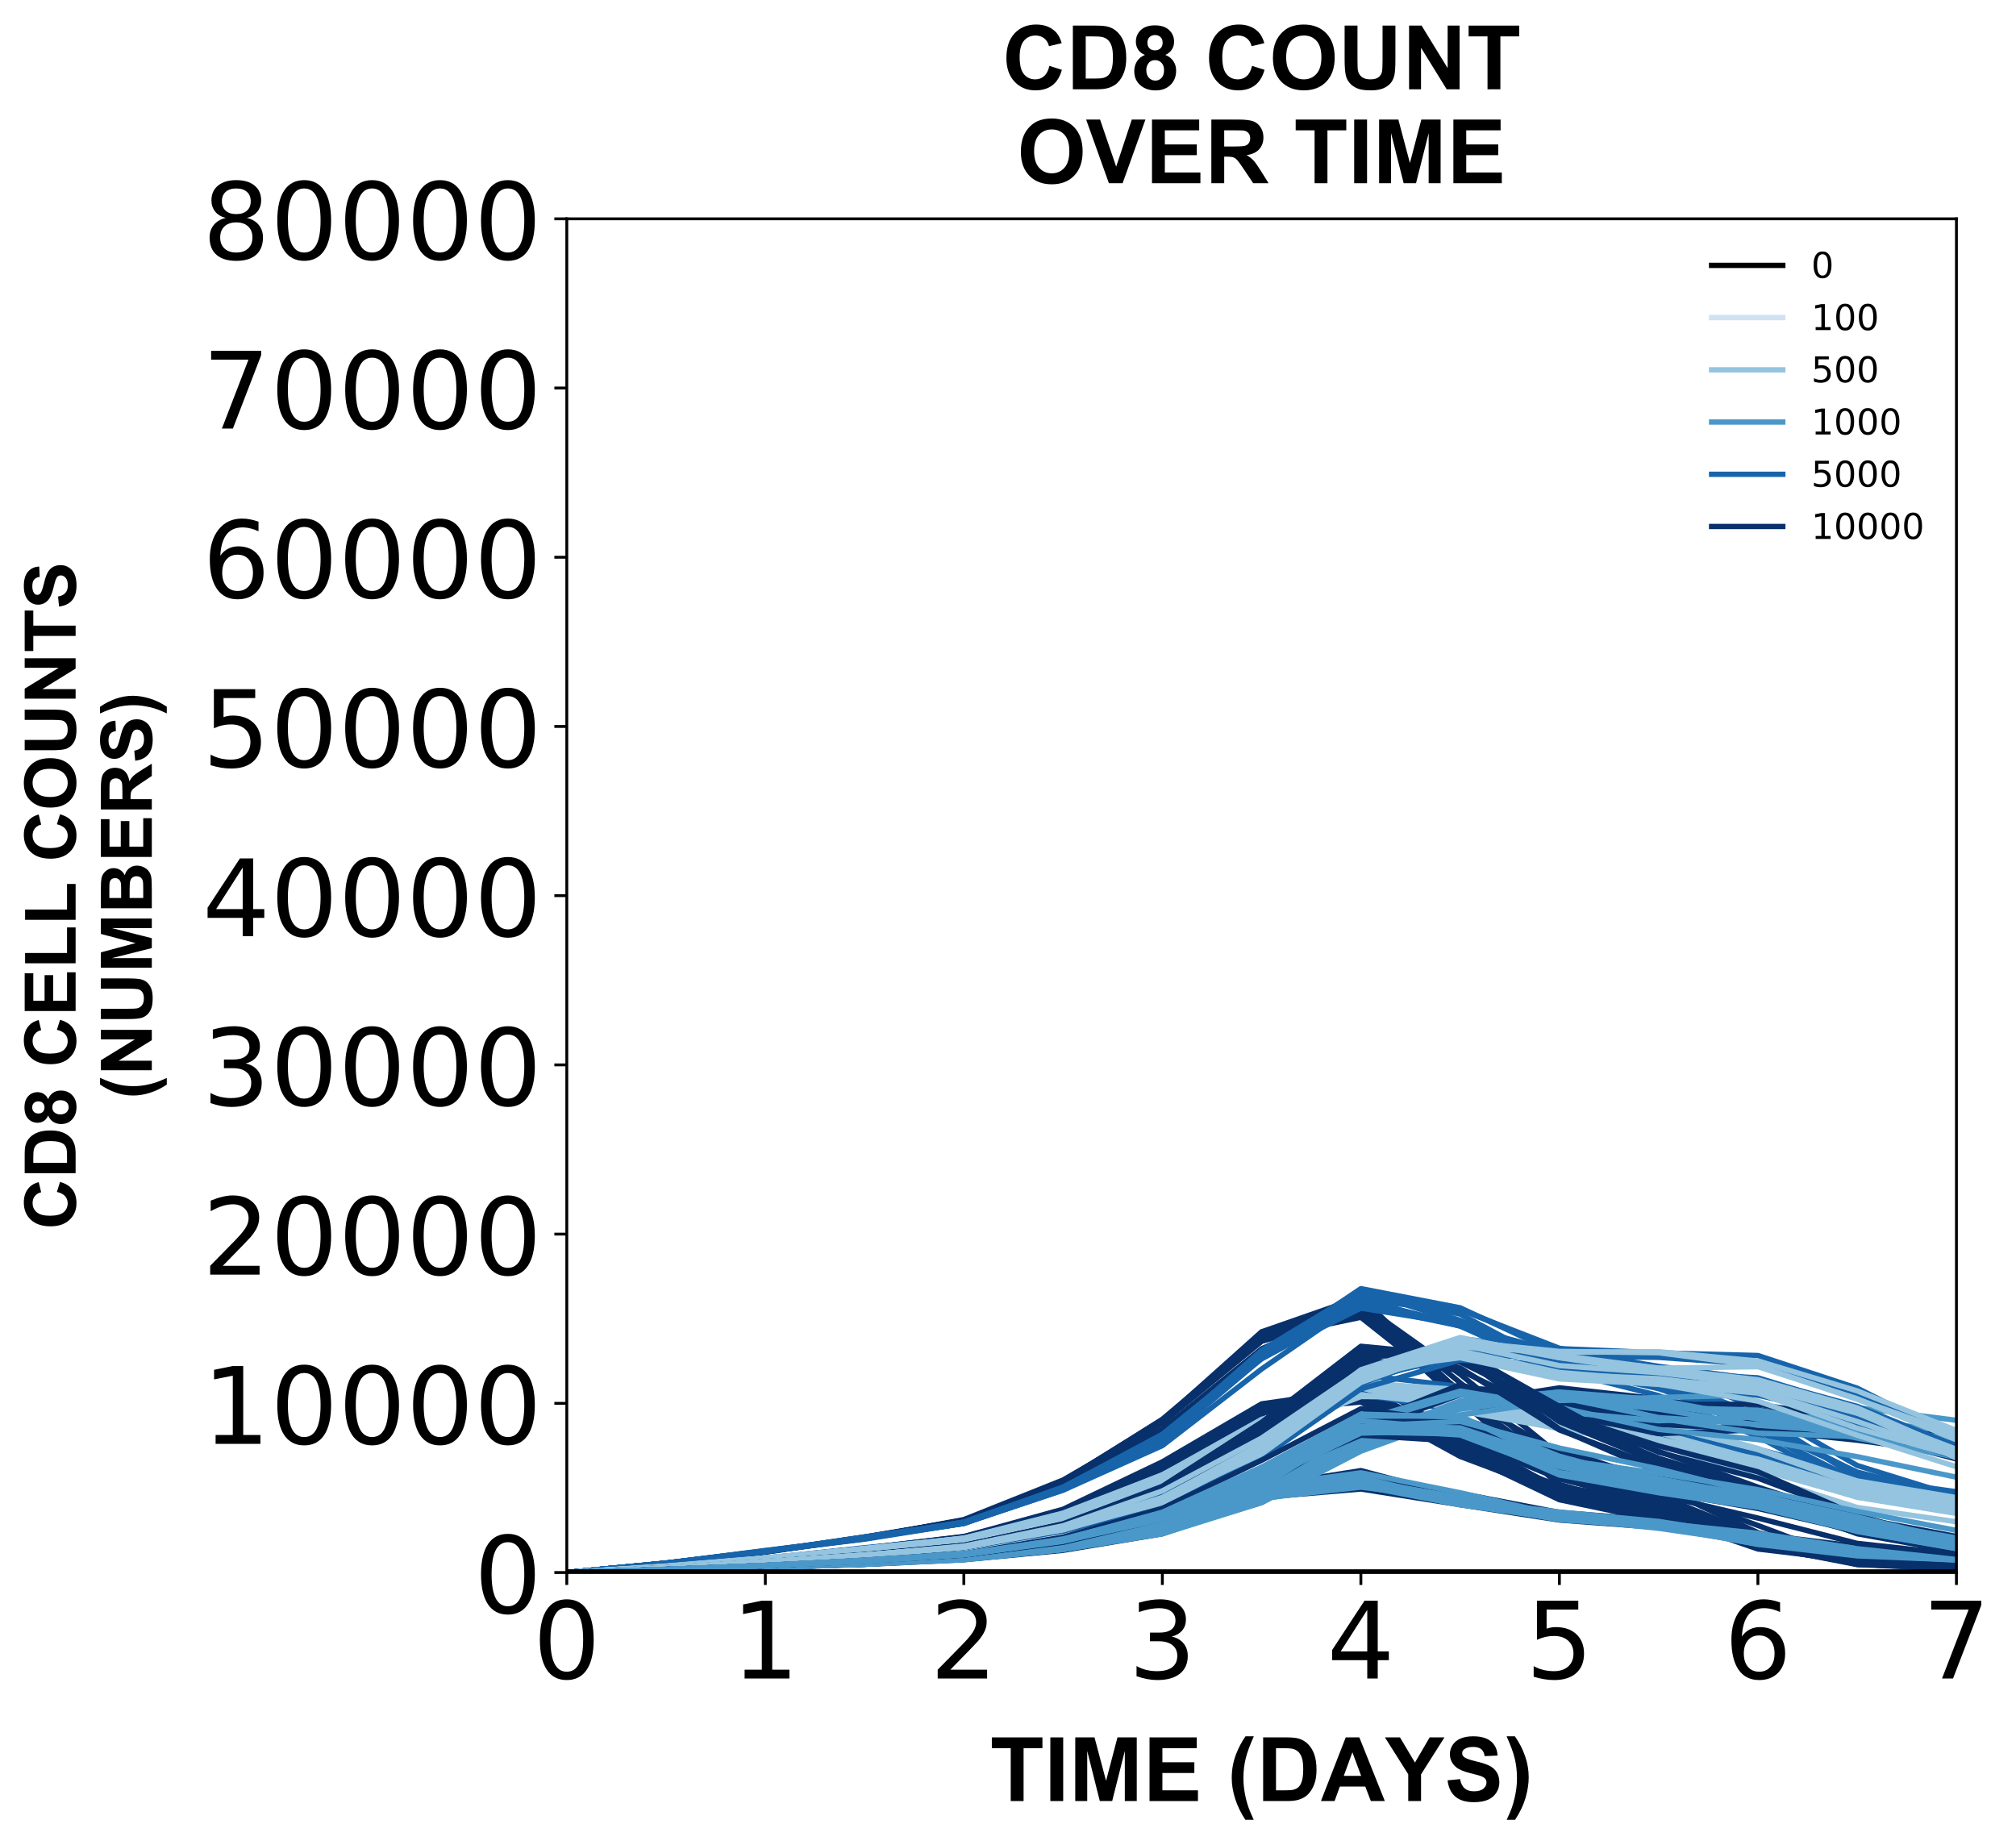 <?xml version="1.0" encoding="utf-8" standalone="no"?>
<!DOCTYPE svg PUBLIC "-//W3C//DTD SVG 1.1//EN"
  "http://www.w3.org/Graphics/SVG/1.1/DTD/svg11.dtd">
<!-- Created with matplotlib (https://matplotlib.org/) -->
<svg height="518.717pt" version="1.1" viewBox="0 0 566.662 518.717" width="566.662pt" xmlns="http://www.w3.org/2000/svg" xmlns:xlink="http://www.w3.org/1999/xlink">
 <defs>
  <style type="text/css">
*{stroke-linecap:butt;stroke-linejoin:round;}
  </style>
 </defs>
 <g id="figure_1">
  <g id="patch_1">
   <path d="M 0 518.717 
L 566.662 518.717 
L 566.662 0 
L 0 0 
z
" style="fill:#ffffff;"/>
  </g>
  <g id="axes_1">
   <g id="patch_2">
    <path d="M 159.318 442.022 
L 549.918 442.022 
L 549.918 61.502 
L 159.318 61.502 
z
" style="fill:#ffffff;"/>
   </g>
   <g id="matplotlib.axis_1">
    <g id="xtick_1">
     <g id="line2d_1">
      <defs>
       <path d="M 0 0 
L 0 3.5 
" id="m3e415db57f" style="stroke:#000000;stroke-width:0.8;"/>
      </defs>
      <g>
       <use style="stroke:#000000;stroke-width:0.8;" x="159.318" xlink:href="#m3e415db57f" y="442.022"/>
      </g>
     </g>
     <g id="text_1">
      <!-- 0 -->
      <defs>
       <path d="M 31.781 66.406 
Q 24.172 66.406 20.328 58.906 
Q 16.5 51.422 16.5 36.375 
Q 16.5 21.391 20.328 13.891 
Q 24.172 6.391 31.781 6.391 
Q 39.453 6.391 43.281 13.891 
Q 47.125 21.391 47.125 36.375 
Q 47.125 51.422 43.281 58.906 
Q 39.453 66.406 31.781 66.406 
z
M 31.781 74.219 
Q 44.047 74.219 50.516 64.516 
Q 56.984 54.828 56.984 36.375 
Q 56.984 17.969 50.516 8.266 
Q 44.047 -1.422 31.781 -1.422 
Q 19.531 -1.422 13.062 8.266 
Q 6.594 17.969 6.594 36.375 
Q 6.594 54.828 13.062 64.516 
Q 19.531 74.219 31.781 74.219 
z
" id="DejaVuSans-48"/>
      </defs>
      <g transform="translate(149.774 471.817)scale(0.3 -0.3)">
       <use xlink:href="#DejaVuSans-48"/>
      </g>
     </g>
    </g>
    <g id="xtick_2">
     <g id="line2d_2">
      <g>
       <use style="stroke:#000000;stroke-width:0.8;" x="215.118" xlink:href="#m3e415db57f" y="442.022"/>
      </g>
     </g>
     <g id="text_2">
      <!-- 1 -->
      <defs>
       <path d="M 12.406 8.297 
L 28.516 8.297 
L 28.516 63.922 
L 10.984 60.406 
L 10.984 69.391 
L 28.422 72.906 
L 38.281 72.906 
L 38.281 8.297 
L 54.391 8.297 
L 54.391 0 
L 12.406 0 
z
" id="DejaVuSans-49"/>
      </defs>
      <g transform="translate(205.574 471.817)scale(0.3 -0.3)">
       <use xlink:href="#DejaVuSans-49"/>
      </g>
     </g>
    </g>
    <g id="xtick_3">
     <g id="line2d_3">
      <g>
       <use style="stroke:#000000;stroke-width:0.8;" x="270.918" xlink:href="#m3e415db57f" y="442.022"/>
      </g>
     </g>
     <g id="text_3">
      <!-- 2 -->
      <defs>
       <path d="M 19.188 8.297 
L 53.609 8.297 
L 53.609 0 
L 7.328 0 
L 7.328 8.297 
Q 12.938 14.109 22.625 23.891 
Q 32.328 33.688 34.812 36.531 
Q 39.547 41.844 41.422 45.531 
Q 43.312 49.219 43.312 52.781 
Q 43.312 58.594 39.234 62.25 
Q 35.156 65.922 28.609 65.922 
Q 23.969 65.922 18.812 64.312 
Q 13.672 62.703 7.812 59.422 
L 7.812 69.391 
Q 13.766 71.781 18.938 73 
Q 24.125 74.219 28.422 74.219 
Q 39.75 74.219 46.484 68.547 
Q 53.219 62.891 53.219 53.422 
Q 53.219 48.922 51.531 44.891 
Q 49.859 40.875 45.406 35.406 
Q 44.188 33.984 37.641 27.219 
Q 31.109 20.453 19.188 8.297 
z
" id="DejaVuSans-50"/>
      </defs>
      <g transform="translate(261.374 471.817)scale(0.3 -0.3)">
       <use xlink:href="#DejaVuSans-50"/>
      </g>
     </g>
    </g>
    <g id="xtick_4">
     <g id="line2d_4">
      <g>
       <use style="stroke:#000000;stroke-width:0.8;" x="326.718" xlink:href="#m3e415db57f" y="442.022"/>
      </g>
     </g>
     <g id="text_4">
      <!-- 3 -->
      <defs>
       <path d="M 40.578 39.312 
Q 47.656 37.797 51.625 33 
Q 55.609 28.219 55.609 21.188 
Q 55.609 10.406 48.188 4.484 
Q 40.766 -1.422 27.094 -1.422 
Q 22.516 -1.422 17.656 -0.516 
Q 12.797 0.391 7.625 2.203 
L 7.625 11.719 
Q 11.719 9.328 16.594 8.109 
Q 21.484 6.891 26.812 6.891 
Q 36.078 6.891 40.938 10.547 
Q 45.797 14.203 45.797 21.188 
Q 45.797 27.641 41.281 31.266 
Q 36.766 34.906 28.719 34.906 
L 20.219 34.906 
L 20.219 43.016 
L 29.109 43.016 
Q 36.375 43.016 40.234 45.922 
Q 44.094 48.828 44.094 54.297 
Q 44.094 59.906 40.109 62.906 
Q 36.141 65.922 28.719 65.922 
Q 24.656 65.922 20.016 65.031 
Q 15.375 64.156 9.812 62.312 
L 9.812 71.094 
Q 15.438 72.656 20.344 73.438 
Q 25.25 74.219 29.594 74.219 
Q 40.828 74.219 47.359 69.109 
Q 53.906 64.016 53.906 55.328 
Q 53.906 49.266 50.438 45.094 
Q 46.969 40.922 40.578 39.312 
z
" id="DejaVuSans-51"/>
      </defs>
      <g transform="translate(317.174 471.817)scale(0.3 -0.3)">
       <use xlink:href="#DejaVuSans-51"/>
      </g>
     </g>
    </g>
    <g id="xtick_5">
     <g id="line2d_5">
      <g>
       <use style="stroke:#000000;stroke-width:0.8;" x="382.518" xlink:href="#m3e415db57f" y="442.022"/>
      </g>
     </g>
     <g id="text_5">
      <!-- 4 -->
      <defs>
       <path d="M 37.797 64.312 
L 12.891 25.391 
L 37.797 25.391 
z
M 35.203 72.906 
L 47.609 72.906 
L 47.609 25.391 
L 58.016 25.391 
L 58.016 17.188 
L 47.609 17.188 
L 47.609 0 
L 37.797 0 
L 37.797 17.188 
L 4.891 17.188 
L 4.891 26.703 
z
" id="DejaVuSans-52"/>
      </defs>
      <g transform="translate(372.974 471.817)scale(0.3 -0.3)">
       <use xlink:href="#DejaVuSans-52"/>
      </g>
     </g>
    </g>
    <g id="xtick_6">
     <g id="line2d_6">
      <g>
       <use style="stroke:#000000;stroke-width:0.8;" x="438.318" xlink:href="#m3e415db57f" y="442.022"/>
      </g>
     </g>
     <g id="text_6">
      <!-- 5 -->
      <defs>
       <path d="M 10.797 72.906 
L 49.516 72.906 
L 49.516 64.594 
L 19.828 64.594 
L 19.828 46.734 
Q 21.969 47.469 24.109 47.828 
Q 26.266 48.188 28.422 48.188 
Q 40.625 48.188 47.75 41.5 
Q 54.891 34.812 54.891 23.391 
Q 54.891 11.625 47.562 5.094 
Q 40.234 -1.422 26.906 -1.422 
Q 22.312 -1.422 17.547 -0.641 
Q 12.797 0.141 7.719 1.703 
L 7.719 11.625 
Q 12.109 9.234 16.797 8.062 
Q 21.484 6.891 26.703 6.891 
Q 35.156 6.891 40.078 11.328 
Q 45.016 15.766 45.016 23.391 
Q 45.016 31 40.078 35.438 
Q 35.156 39.891 26.703 39.891 
Q 22.75 39.891 18.812 39.016 
Q 14.891 38.141 10.797 36.281 
z
" id="DejaVuSans-53"/>
      </defs>
      <g transform="translate(428.774 471.817)scale(0.3 -0.3)">
       <use xlink:href="#DejaVuSans-53"/>
      </g>
     </g>
    </g>
    <g id="xtick_7">
     <g id="line2d_7">
      <g>
       <use style="stroke:#000000;stroke-width:0.8;" x="494.118" xlink:href="#m3e415db57f" y="442.022"/>
      </g>
     </g>
     <g id="text_7">
      <!-- 6 -->
      <defs>
       <path d="M 33.016 40.375 
Q 26.375 40.375 22.484 35.828 
Q 18.609 31.297 18.609 23.391 
Q 18.609 15.531 22.484 10.953 
Q 26.375 6.391 33.016 6.391 
Q 39.656 6.391 43.531 10.953 
Q 47.406 15.531 47.406 23.391 
Q 47.406 31.297 43.531 35.828 
Q 39.656 40.375 33.016 40.375 
z
M 52.594 71.297 
L 52.594 62.312 
Q 48.875 64.062 45.094 64.984 
Q 41.312 65.922 37.594 65.922 
Q 27.828 65.922 22.672 59.328 
Q 17.531 52.734 16.797 39.406 
Q 19.672 43.656 24.016 45.922 
Q 28.375 48.188 33.594 48.188 
Q 44.578 48.188 50.953 41.516 
Q 57.328 34.859 57.328 23.391 
Q 57.328 12.156 50.688 5.359 
Q 44.047 -1.422 33.016 -1.422 
Q 20.359 -1.422 13.672 8.266 
Q 6.984 17.969 6.984 36.375 
Q 6.984 53.656 15.188 63.938 
Q 23.391 74.219 37.203 74.219 
Q 40.922 74.219 44.703 73.484 
Q 48.484 72.75 52.594 71.297 
z
" id="DejaVuSans-54"/>
      </defs>
      <g transform="translate(484.574 471.817)scale(0.3 -0.3)">
       <use xlink:href="#DejaVuSans-54"/>
      </g>
     </g>
    </g>
    <g id="xtick_8">
     <g id="line2d_8">
      <g>
       <use style="stroke:#000000;stroke-width:0.8;" x="549.918" xlink:href="#m3e415db57f" y="442.022"/>
      </g>
     </g>
     <g id="text_8">
      <!-- 7 -->
      <defs>
       <path d="M 8.203 72.906 
L 55.078 72.906 
L 55.078 68.703 
L 28.609 0 
L 18.312 0 
L 43.219 64.594 
L 8.203 64.594 
z
" id="DejaVuSans-55"/>
      </defs>
      <g transform="translate(540.374 471.817)scale(0.3 -0.3)">
       <use xlink:href="#DejaVuSans-55"/>
      </g>
     </g>
    </g>
    <g id="text_9">
     <!-- TIME (DAYS) -->
     <defs>
      <path d="M 23.391 0 
L 23.391 59.469 
L 2.156 59.469 
L 2.156 71.578 
L 59.031 71.578 
L 59.031 59.469 
L 37.844 59.469 
L 37.844 0 
z
" id="Arial-BoldMT-84"/>
      <path d="M 6.844 0 
L 6.844 71.578 
L 21.297 71.578 
L 21.297 0 
z
" id="Arial-BoldMT-73"/>
      <path d="M 7.078 0 
L 7.078 71.578 
L 28.719 71.578 
L 41.703 22.75 
L 54.547 71.578 
L 76.219 71.578 
L 76.219 0 
L 62.797 0 
L 62.797 56.344 
L 48.578 0 
L 34.672 0 
L 20.516 56.344 
L 20.516 0 
z
" id="Arial-BoldMT-77"/>
      <path d="M 7.281 0 
L 7.281 71.578 
L 60.359 71.578 
L 60.359 59.469 
L 21.734 59.469 
L 21.734 43.609 
L 57.672 43.609 
L 57.672 31.547 
L 21.734 31.547 
L 21.734 12.062 
L 61.719 12.062 
L 61.719 0 
z
" id="Arial-BoldMT-69"/>
      <path id="Arial-BoldMT-32"/>
      <path d="M 29.938 -21.047 
L 20.516 -21.047 
Q 13.031 -9.766 9.125 2.391 
Q 5.219 14.547 5.219 25.922 
Q 5.219 40.047 10.062 52.641 
Q 14.266 63.578 20.703 72.797 
L 30.078 72.797 
Q 23.391 58.016 20.875 47.625 
Q 18.359 37.25 18.359 25.641 
Q 18.359 17.625 19.844 9.219 
Q 21.344 0.828 23.922 -6.734 
Q 25.641 -11.719 29.938 -21.047 
z
" id="Arial-BoldMT-40"/>
      <path d="M 7.234 71.578 
L 33.641 71.578 
Q 42.578 71.578 47.266 70.219 
Q 53.562 68.359 58.047 63.625 
Q 62.547 58.891 64.891 52.031 
Q 67.234 45.172 67.234 35.109 
Q 67.234 26.266 65.047 19.875 
Q 62.359 12.062 57.375 7.234 
Q 53.609 3.562 47.219 1.516 
Q 42.438 0 34.422 0 
L 7.234 0 
z
M 21.688 59.469 
L 21.688 12.062 
L 32.469 12.062 
Q 38.531 12.062 41.219 12.75 
Q 44.734 13.625 47.047 15.719 
Q 49.359 17.828 50.828 22.625 
Q 52.297 27.438 52.297 35.75 
Q 52.297 44.047 50.828 48.484 
Q 49.359 52.938 46.719 55.422 
Q 44.094 57.906 40.047 58.797 
Q 37.016 59.469 28.172 59.469 
z
" id="Arial-BoldMT-68"/>
      <path d="M 71.828 0 
L 56.109 0 
L 49.859 16.266 
L 21.234 16.266 
L 15.328 0 
L 0 0 
L 27.875 71.578 
L 43.172 71.578 
z
M 45.219 28.328 
L 35.359 54.891 
L 25.688 28.328 
z
" id="Arial-BoldMT-65"/>
      <path d="M 26.078 0 
L 26.078 30.125 
L -0.141 71.578 
L 16.797 71.578 
L 33.641 43.266 
L 50.141 71.578 
L 66.797 71.578 
L 40.484 30.031 
L 40.484 0 
z
" id="Arial-BoldMT-89"/>
      <path d="M 3.609 23.297 
L 17.672 24.656 
Q 18.953 17.578 22.828 14.25 
Q 26.703 10.938 33.297 10.938 
Q 40.281 10.938 43.812 13.891 
Q 47.359 16.844 47.359 20.797 
Q 47.359 23.344 45.875 25.125 
Q 44.391 26.906 40.672 28.219 
Q 38.141 29.109 29.109 31.344 
Q 17.484 34.234 12.797 38.422 
Q 6.203 44.344 6.203 52.828 
Q 6.203 58.297 9.297 63.062 
Q 12.406 67.828 18.234 70.312 
Q 24.078 72.797 32.328 72.797 
Q 45.797 72.797 52.609 66.891 
Q 59.422 60.984 59.766 51.125 
L 45.312 50.484 
Q 44.391 56 41.328 58.422 
Q 38.281 60.844 32.172 60.844 
Q 25.875 60.844 22.312 58.25 
Q 20.016 56.594 20.016 53.812 
Q 20.016 51.266 22.172 49.469 
Q 24.906 47.172 35.453 44.672 
Q 46 42.188 51.047 39.516 
Q 56.109 36.859 58.953 32.25 
Q 61.812 27.641 61.812 20.844 
Q 61.812 14.703 58.391 9.328 
Q 54.984 3.953 48.734 1.344 
Q 42.484 -1.266 33.156 -1.266 
Q 19.578 -1.266 12.297 5 
Q 5.031 11.281 3.609 23.297 
z
" id="Arial-BoldMT-83"/>
      <path d="M 3.375 -21.047 
Q 7.422 -12.359 9.078 -7.719 
Q 10.75 -3.078 12.156 2.969 
Q 13.578 9.031 14.25 14.469 
Q 14.938 19.922 14.938 25.641 
Q 14.938 37.25 12.453 47.625 
Q 9.969 58.016 3.266 72.797 
L 12.594 72.797 
Q 19.969 62.312 24.047 50.531 
Q 28.125 38.766 28.125 26.656 
Q 28.125 16.453 24.906 4.781 
Q 21.234 -8.297 12.844 -21.047 
z
" id="Arial-BoldMT-41"/>
     </defs>
     <g transform="translate(278.251 506.255)scale(0.25 -0.25)">
      <use xlink:href="#Arial-BoldMT-84"/>
      <use x="61.084" xlink:href="#Arial-BoldMT-73"/>
      <use x="88.867" xlink:href="#Arial-BoldMT-77"/>
      <use x="172.168" xlink:href="#Arial-BoldMT-69"/>
      <use x="238.867" xlink:href="#Arial-BoldMT-32"/>
      <use x="266.65" xlink:href="#Arial-BoldMT-40"/>
      <use x="299.951" xlink:href="#Arial-BoldMT-68"/>
      <use x="372.168" xlink:href="#Arial-BoldMT-65"/>
      <use x="444.244" xlink:href="#Arial-BoldMT-89"/>
      <use x="510.943" xlink:href="#Arial-BoldMT-83"/>
      <use x="577.643" xlink:href="#Arial-BoldMT-41"/>
     </g>
    </g>
   </g>
   <g id="matplotlib.axis_2">
    <g id="ytick_1">
     <g id="line2d_9">
      <defs>
       <path d="M 0 0 
L -3.5 0 
" id="mc9b570679c" style="stroke:#000000;stroke-width:0.8;"/>
      </defs>
      <g>
       <use style="stroke:#000000;stroke-width:0.8;" x="159.318" xlink:href="#mc9b570679c" y="442.022"/>
      </g>
     </g>
     <g id="text_10">
      <!-- 0 -->
      <g transform="translate(133.231 453.419)scale(0.3 -0.3)">
       <use xlink:href="#DejaVuSans-48"/>
      </g>
     </g>
    </g>
    <g id="ytick_2">
     <g id="line2d_10">
      <g>
       <use style="stroke:#000000;stroke-width:0.8;" x="159.318" xlink:href="#mc9b570679c" y="394.457"/>
      </g>
     </g>
     <g id="text_11">
      <!-- 10000 -->
      <g transform="translate(56.881 405.854)scale(0.3 -0.3)">
       <use xlink:href="#DejaVuSans-49"/>
       <use x="63.623" xlink:href="#DejaVuSans-48"/>
       <use x="127.246" xlink:href="#DejaVuSans-48"/>
       <use x="190.869" xlink:href="#DejaVuSans-48"/>
       <use x="254.492" xlink:href="#DejaVuSans-48"/>
      </g>
     </g>
    </g>
    <g id="ytick_3">
     <g id="line2d_11">
      <g>
       <use style="stroke:#000000;stroke-width:0.8;" x="159.318" xlink:href="#mc9b570679c" y="346.892"/>
      </g>
     </g>
     <g id="text_12">
      <!-- 20000 -->
      <g transform="translate(56.881 358.289)scale(0.3 -0.3)">
       <use xlink:href="#DejaVuSans-50"/>
       <use x="63.623" xlink:href="#DejaVuSans-48"/>
       <use x="127.246" xlink:href="#DejaVuSans-48"/>
       <use x="190.869" xlink:href="#DejaVuSans-48"/>
       <use x="254.492" xlink:href="#DejaVuSans-48"/>
      </g>
     </g>
    </g>
    <g id="ytick_4">
     <g id="line2d_12">
      <g>
       <use style="stroke:#000000;stroke-width:0.8;" x="159.318" xlink:href="#mc9b570679c" y="299.327"/>
      </g>
     </g>
     <g id="text_13">
      <!-- 30000 -->
      <g transform="translate(56.881 310.724)scale(0.3 -0.3)">
       <use xlink:href="#DejaVuSans-51"/>
       <use x="63.623" xlink:href="#DejaVuSans-48"/>
       <use x="127.246" xlink:href="#DejaVuSans-48"/>
       <use x="190.869" xlink:href="#DejaVuSans-48"/>
       <use x="254.492" xlink:href="#DejaVuSans-48"/>
      </g>
     </g>
    </g>
    <g id="ytick_5">
     <g id="line2d_13">
      <g>
       <use style="stroke:#000000;stroke-width:0.8;" x="159.318" xlink:href="#mc9b570679c" y="251.762"/>
      </g>
     </g>
     <g id="text_14">
      <!-- 40000 -->
      <g transform="translate(56.881 263.159)scale(0.3 -0.3)">
       <use xlink:href="#DejaVuSans-52"/>
       <use x="63.623" xlink:href="#DejaVuSans-48"/>
       <use x="127.246" xlink:href="#DejaVuSans-48"/>
       <use x="190.869" xlink:href="#DejaVuSans-48"/>
       <use x="254.492" xlink:href="#DejaVuSans-48"/>
      </g>
     </g>
    </g>
    <g id="ytick_6">
     <g id="line2d_14">
      <g>
       <use style="stroke:#000000;stroke-width:0.8;" x="159.318" xlink:href="#mc9b570679c" y="204.197"/>
      </g>
     </g>
     <g id="text_15">
      <!-- 50000 -->
      <g transform="translate(56.881 215.594)scale(0.3 -0.3)">
       <use xlink:href="#DejaVuSans-53"/>
       <use x="63.623" xlink:href="#DejaVuSans-48"/>
       <use x="127.246" xlink:href="#DejaVuSans-48"/>
       <use x="190.869" xlink:href="#DejaVuSans-48"/>
       <use x="254.492" xlink:href="#DejaVuSans-48"/>
      </g>
     </g>
    </g>
    <g id="ytick_7">
     <g id="line2d_15">
      <g>
       <use style="stroke:#000000;stroke-width:0.8;" x="159.318" xlink:href="#mc9b570679c" y="156.632"/>
      </g>
     </g>
     <g id="text_16">
      <!-- 60000 -->
      <g transform="translate(56.881 168.029)scale(0.3 -0.3)">
       <use xlink:href="#DejaVuSans-54"/>
       <use x="63.623" xlink:href="#DejaVuSans-48"/>
       <use x="127.246" xlink:href="#DejaVuSans-48"/>
       <use x="190.869" xlink:href="#DejaVuSans-48"/>
       <use x="254.492" xlink:href="#DejaVuSans-48"/>
      </g>
     </g>
    </g>
    <g id="ytick_8">
     <g id="line2d_16">
      <g>
       <use style="stroke:#000000;stroke-width:0.8;" x="159.318" xlink:href="#mc9b570679c" y="109.067"/>
      </g>
     </g>
     <g id="text_17">
      <!-- 70000 -->
      <g transform="translate(56.881 120.464)scale(0.3 -0.3)">
       <use xlink:href="#DejaVuSans-55"/>
       <use x="63.623" xlink:href="#DejaVuSans-48"/>
       <use x="127.246" xlink:href="#DejaVuSans-48"/>
       <use x="190.869" xlink:href="#DejaVuSans-48"/>
       <use x="254.492" xlink:href="#DejaVuSans-48"/>
      </g>
     </g>
    </g>
    <g id="ytick_9">
     <g id="line2d_17">
      <g>
       <use style="stroke:#000000;stroke-width:0.8;" x="159.318" xlink:href="#mc9b570679c" y="61.502"/>
      </g>
     </g>
     <g id="text_18">
      <!-- 80000 -->
      <defs>
       <path d="M 31.781 34.625 
Q 24.75 34.625 20.719 30.859 
Q 16.703 27.094 16.703 20.516 
Q 16.703 13.922 20.719 10.156 
Q 24.75 6.391 31.781 6.391 
Q 38.812 6.391 42.859 10.172 
Q 46.922 13.969 46.922 20.516 
Q 46.922 27.094 42.891 30.859 
Q 38.875 34.625 31.781 34.625 
z
M 21.922 38.812 
Q 15.578 40.375 12.031 44.719 
Q 8.5 49.078 8.5 55.328 
Q 8.5 64.062 14.719 69.141 
Q 20.953 74.219 31.781 74.219 
Q 42.672 74.219 48.875 69.141 
Q 55.078 64.062 55.078 55.328 
Q 55.078 49.078 51.531 44.719 
Q 48 40.375 41.703 38.812 
Q 48.828 37.156 52.797 32.312 
Q 56.781 27.484 56.781 20.516 
Q 56.781 9.906 50.312 4.234 
Q 43.844 -1.422 31.781 -1.422 
Q 19.734 -1.422 13.25 4.234 
Q 6.781 9.906 6.781 20.516 
Q 6.781 27.484 10.781 32.312 
Q 14.797 37.156 21.922 38.812 
z
M 18.312 54.391 
Q 18.312 48.734 21.844 45.562 
Q 25.391 42.391 31.781 42.391 
Q 38.141 42.391 41.719 45.562 
Q 45.312 48.734 45.312 54.391 
Q 45.312 60.062 41.719 63.234 
Q 38.141 66.406 31.781 66.406 
Q 25.391 66.406 21.844 63.234 
Q 18.312 60.062 18.312 54.391 
z
" id="DejaVuSans-56"/>
      </defs>
      <g transform="translate(56.881 72.899)scale(0.3 -0.3)">
       <use xlink:href="#DejaVuSans-56"/>
       <use x="63.623" xlink:href="#DejaVuSans-48"/>
       <use x="127.246" xlink:href="#DejaVuSans-48"/>
       <use x="190.869" xlink:href="#DejaVuSans-48"/>
       <use x="254.492" xlink:href="#DejaVuSans-48"/>
      </g>
     </g>
    </g>
    <g id="text_19">
     <!-- CD8 CELL COUNTS -->
     <defs>
      <path d="M 53.078 26.312 
L 67.094 21.875 
Q 63.875 10.156 56.375 4.469 
Q 48.875 -1.219 37.359 -1.219 
Q 23.094 -1.219 13.906 8.516 
Q 4.734 18.266 4.734 35.156 
Q 4.734 53.031 13.953 62.906 
Q 23.188 72.797 38.234 72.797 
Q 51.375 72.797 59.578 65.047 
Q 64.453 60.453 66.891 51.859 
L 52.594 48.438 
Q 51.312 54 47.281 57.219 
Q 43.266 60.453 37.5 60.453 
Q 29.547 60.453 24.578 54.734 
Q 19.625 49.031 19.625 36.234 
Q 19.625 22.656 24.5 16.891 
Q 29.391 11.141 37.203 11.141 
Q 42.969 11.141 47.109 14.797 
Q 51.266 18.453 53.078 26.312 
z
" id="Arial-BoldMT-67"/>
      <path d="M 16.016 38.625 
Q 10.688 40.875 8.266 44.797 
Q 5.859 48.734 5.859 53.422 
Q 5.859 61.422 11.453 66.641 
Q 17.047 71.875 27.344 71.875 
Q 37.547 71.875 43.188 66.641 
Q 48.828 61.422 48.828 53.422 
Q 48.828 48.438 46.234 44.547 
Q 43.656 40.672 38.969 38.625 
Q 44.922 36.234 48.016 31.641 
Q 51.125 27.047 51.125 21.047 
Q 51.125 11.141 44.797 4.938 
Q 38.484 -1.266 27.984 -1.266 
Q 18.219 -1.266 11.719 3.859 
Q 4.047 9.906 4.047 20.453 
Q 4.047 26.266 6.922 31.125 
Q 9.812 35.984 16.016 38.625 
z
M 18.844 52.438 
Q 18.844 48.344 21.156 46.047 
Q 23.484 43.75 27.344 43.75 
Q 31.25 43.75 33.594 46.062 
Q 35.938 48.391 35.938 52.484 
Q 35.938 56.344 33.609 58.656 
Q 31.297 60.984 27.484 60.984 
Q 23.531 60.984 21.188 58.641 
Q 18.844 56.297 18.844 52.438 
z
M 17.578 21.781 
Q 17.578 16.109 20.484 12.938 
Q 23.391 9.766 27.734 9.766 
Q 31.984 9.766 34.766 12.812 
Q 37.547 15.875 37.547 21.625 
Q 37.547 26.656 34.719 29.703 
Q 31.891 32.766 27.547 32.766 
Q 22.516 32.766 20.047 29.297 
Q 17.578 25.828 17.578 21.781 
z
" id="Arial-BoldMT-56"/>
      <path d="M 7.672 0 
L 7.672 71 
L 22.125 71 
L 22.125 12.062 
L 58.062 12.062 
L 58.062 0 
z
" id="Arial-BoldMT-76"/>
      <path d="M 4.344 35.359 
Q 4.344 46.297 7.625 53.719 
Q 10.062 59.188 14.281 63.531 
Q 18.5 67.875 23.531 69.969 
Q 30.219 72.797 38.969 72.797 
Q 54.781 72.797 64.281 62.984 
Q 73.781 53.172 73.781 35.688 
Q 73.781 18.359 64.359 8.562 
Q 54.938 -1.219 39.156 -1.219 
Q 23.188 -1.219 13.766 8.516 
Q 4.344 18.266 4.344 35.359 
z
M 19.234 35.844 
Q 19.234 23.688 24.844 17.406 
Q 30.469 11.141 39.109 11.141 
Q 47.75 11.141 53.297 17.359 
Q 58.844 23.578 58.844 36.031 
Q 58.844 48.344 53.438 54.391 
Q 48.047 60.453 39.109 60.453 
Q 30.172 60.453 24.703 54.312 
Q 19.234 48.188 19.234 35.844 
z
" id="Arial-BoldMT-79"/>
      <path d="M 7.172 71.578 
L 21.625 71.578 
L 21.625 32.812 
Q 21.625 23.578 22.172 20.844 
Q 23.094 16.453 26.578 13.797 
Q 30.078 11.141 36.141 11.141 
Q 42.281 11.141 45.406 13.641 
Q 48.531 16.156 49.172 19.812 
Q 49.812 23.484 49.812 31.984 
L 49.812 71.578 
L 64.266 71.578 
L 64.266 33.984 
Q 64.266 21.094 63.094 15.766 
Q 61.922 10.453 58.766 6.781 
Q 55.609 3.125 50.328 0.953 
Q 45.062 -1.219 36.578 -1.219 
Q 26.312 -1.219 21.016 1.141 
Q 15.719 3.516 12.641 7.297 
Q 9.578 11.078 8.594 15.234 
Q 7.172 21.391 7.172 33.406 
z
" id="Arial-BoldMT-85"/>
      <path d="M 7.422 0 
L 7.422 71.578 
L 21.484 71.578 
L 50.781 23.781 
L 50.781 71.578 
L 64.203 71.578 
L 64.203 0 
L 49.703 0 
L 20.844 46.688 
L 20.844 0 
z
" id="Arial-BoldMT-78"/>
     </defs>
     <g transform="translate(21.253 345.651)rotate(-90)scale(0.2 -0.2)">
      <use xlink:href="#Arial-BoldMT-67"/>
      <use x="72.217" xlink:href="#Arial-BoldMT-68"/>
      <use x="144.434" xlink:href="#Arial-BoldMT-56"/>
      <use x="200.049" xlink:href="#Arial-BoldMT-32"/>
      <use x="227.832" xlink:href="#Arial-BoldMT-67"/>
      <use x="300.049" xlink:href="#Arial-BoldMT-69"/>
      <use x="366.748" xlink:href="#Arial-BoldMT-76"/>
      <use x="427.832" xlink:href="#Arial-BoldMT-76"/>
      <use x="488.9" xlink:href="#Arial-BoldMT-32"/>
      <use x="516.684" xlink:href="#Arial-BoldMT-67"/>
      <use x="588.9" xlink:href="#Arial-BoldMT-79"/>
      <use x="666.684" xlink:href="#Arial-BoldMT-85"/>
      <use x="738.9" xlink:href="#Arial-BoldMT-78"/>
      <use x="811.117" xlink:href="#Arial-BoldMT-84"/>
      <use x="872.201" xlink:href="#Arial-BoldMT-83"/>
     </g>
     <!-- (NUMBERS) -->
     <defs>
      <path d="M 7.328 71.578 
L 35.938 71.578 
Q 44.438 71.578 48.609 70.875 
Q 52.781 70.172 56.078 67.922 
Q 59.375 65.672 61.562 61.938 
Q 63.766 58.203 63.766 53.562 
Q 63.766 48.531 61.047 44.328 
Q 58.344 40.141 53.719 38.031 
Q 60.25 36.141 63.766 31.547 
Q 67.281 26.953 67.281 20.75 
Q 67.281 15.875 65.016 11.25 
Q 62.75 6.641 58.812 3.875 
Q 54.891 1.125 49.125 0.484 
Q 45.516 0.094 31.688 0 
L 7.328 0 
z
M 21.781 59.672 
L 21.781 43.109 
L 31.25 43.109 
Q 39.703 43.109 41.75 43.359 
Q 45.453 43.797 47.578 45.922 
Q 49.703 48.047 49.703 51.516 
Q 49.703 54.828 47.875 56.906 
Q 46.047 58.984 42.438 59.422 
Q 40.281 59.672 30.078 59.672 
z
M 21.781 31.203 
L 21.781 12.062 
L 35.156 12.062 
Q 42.969 12.062 45.062 12.5 
Q 48.297 13.094 50.312 15.359 
Q 52.344 17.625 52.344 21.438 
Q 52.344 24.656 50.781 26.906 
Q 49.219 29.156 46.266 30.172 
Q 43.312 31.203 33.453 31.203 
z
" id="Arial-BoldMT-66"/>
      <path d="M 7.328 0 
L 7.328 71.578 
L 37.75 71.578 
Q 49.219 71.578 54.422 69.641 
Q 59.625 67.719 62.75 62.781 
Q 65.875 57.859 65.875 51.516 
Q 65.875 43.453 61.125 38.203 
Q 56.391 32.953 46.969 31.594 
Q 51.656 28.859 54.703 25.578 
Q 57.766 22.312 62.938 13.969 
L 71.688 0 
L 54.391 0 
L 43.953 15.578 
Q 38.375 23.922 36.328 26.094 
Q 34.281 28.266 31.984 29.078 
Q 29.688 29.891 24.703 29.891 
L 21.781 29.891 
L 21.781 0 
z
M 21.781 41.312 
L 32.469 41.312 
Q 42.875 41.312 45.453 42.188 
Q 48.047 43.062 49.516 45.203 
Q 50.984 47.359 50.984 50.594 
Q 50.984 54.203 49.047 56.422 
Q 47.125 58.641 43.609 59.234 
Q 41.844 59.469 33.062 59.469 
L 21.781 59.469 
z
" id="Arial-BoldMT-82"/>
     </defs>
     <g transform="translate(42.671 308.979)rotate(-90)scale(0.2 -0.2)">
      <use xlink:href="#Arial-BoldMT-40"/>
      <use x="33.301" xlink:href="#Arial-BoldMT-78"/>
      <use x="105.518" xlink:href="#Arial-BoldMT-85"/>
      <use x="177.734" xlink:href="#Arial-BoldMT-77"/>
      <use x="261.035" xlink:href="#Arial-BoldMT-66"/>
      <use x="333.252" xlink:href="#Arial-BoldMT-69"/>
      <use x="399.951" xlink:href="#Arial-BoldMT-82"/>
      <use x="472.168" xlink:href="#Arial-BoldMT-83"/>
      <use x="538.867" xlink:href="#Arial-BoldMT-41"/>
     </g>
    </g>
   </g>
   <g id="line2d_18">
    <path clip-path="url(#p1e37fc404b)" d="M 159.318 442.022 
L 187.218 439.444 
L 215.118 436.2 
L 243.018 432.052 
L 270.918 427.319 
L 298.818 417.193 
L 326.718 399.836 
L 354.618 377 
L 382.518 369.271 
L 410.418 392.806 
L 438.318 413.464 
L 466.218 420.356 
L 494.118 431.676 
L 522.018 438.478 
L 549.918 439.51 
" style="fill:none;stroke:#08306b;stroke-linecap:square;stroke-width:1.5;"/>
   </g>
   <g id="line2d_19">
    <path clip-path="url(#p1e37fc404b)" d="M 159.318 442.022 
L 187.218 439.358 
L 215.118 436.081 
L 243.018 432.314 
L 270.918 427.143 
L 298.818 416.013 
L 326.718 399.903 
L 354.618 376.101 
L 382.518 370.279 
L 410.418 392.383 
L 438.318 412.674 
L 466.218 422.672 
L 494.118 432.984 
L 522.018 439.434 
L 549.918 440.071 
" style="fill:none;stroke:#08306b;stroke-linecap:square;stroke-width:1.5;"/>
   </g>
   <g id="line2d_20">
    <path clip-path="url(#p1e37fc404b)" d="M 159.318 442.022 
L 187.218 439.458 
L 215.118 436.033 
L 243.018 432.304 
L 270.918 427.757 
L 298.818 417.421 
L 326.718 401.744 
L 354.618 379.141 
L 382.518 366.484 
L 410.418 386.275 
L 438.318 409.007 
L 466.218 418.753 
L 494.118 428.789 
L 522.018 439.329 
L 549.918 440.59 
" style="fill:none;stroke:#08306b;stroke-linecap:square;stroke-width:1.5;"/>
   </g>
   <g id="line2d_21">
    <path clip-path="url(#p1e37fc404b)" d="M 159.318 442.022 
L 187.218 439.524 
L 215.118 436.176 
L 243.018 432.233 
L 270.918 427.429 
L 298.818 416.679 
L 326.718 400.007 
L 354.618 375.397 
L 382.518 368.4 
L 410.418 394.262 
L 438.318 413.464 
L 466.218 422.834 
L 494.118 434.345 
L 522.018 439.796 
L 549.918 440.966 
" style="fill:none;stroke:#08306b;stroke-linecap:square;stroke-width:1.5;"/>
   </g>
   <g id="line2d_22">
    <path clip-path="url(#p1e37fc404b)" d="M 159.318 442.022 
L 187.218 439.396 
L 215.118 436.195 
L 243.018 432.271 
L 270.918 427.395 
L 298.818 416.493 
L 326.718 398.937 
L 354.618 375.44 
L 382.518 368.719 
L 410.418 392.211 
L 438.318 408.659 
L 466.218 417.844 
L 494.118 430.801 
L 522.018 437.489 
L 549.918 439.553 
" style="fill:none;stroke:#08306b;stroke-linecap:square;stroke-width:1.5;"/>
   </g>
   <g id="line2d_23">
    <path clip-path="url(#p1e37fc404b)" d="M 159.318 442.022 
L 187.218 439.434 
L 215.118 436.152 
L 243.018 432.29 
L 270.918 427.452 
L 298.818 416.555 
L 326.718 399.908 
L 354.618 374.441 
L 382.518 366.66 
L 410.418 391.26 
L 438.318 417.668 
L 466.218 424.423 
L 494.118 433.84 
L 522.018 439.7 
L 549.918 440.718 
" style="fill:none;stroke:#08306b;stroke-linecap:square;stroke-width:1.5;"/>
   </g>
   <g id="line2d_24">
    <path clip-path="url(#p1e37fc404b)" d="M 159.318 442.022 
L 187.218 439.391 
L 215.118 436.299 
L 243.018 432.299 
L 270.918 427.305 
L 298.818 416.336 
L 326.718 399.294 
L 354.618 374.36 
L 382.518 364.614 
L 410.418 391.574 
L 438.318 415.628 
L 466.218 423.11 
L 494.118 432.832 
L 522.018 438.73 
L 549.918 440.566 
" style="fill:none;stroke:#08306b;stroke-linecap:square;stroke-width:1.5;"/>
   </g>
   <g id="line2d_25">
    <path clip-path="url(#p1e37fc404b)" d="M 159.318 442.022 
L 187.218 439.391 
L 215.118 436.052 
L 243.018 432.199 
L 270.918 427.338 
L 298.818 416.165 
L 326.718 399.817 
L 354.618 376.972 
L 382.518 368.186 
L 410.418 391.117 
L 438.318 414.948 
L 466.218 422.929 
L 494.118 433.683 
L 522.018 438.992 
L 549.918 440.447 
" style="fill:none;stroke:#08306b;stroke-linecap:square;stroke-width:1.5;"/>
   </g>
   <g id="line2d_26">
    <path clip-path="url(#p1e37fc404b)" d="M 159.318 442.022 
L 187.218 439.396 
L 215.118 436.062 
L 243.018 432.218 
L 270.918 427.333 
L 298.818 416.308 
L 326.718 399.089 
L 354.618 375.754 
L 382.518 365.88 
L 410.418 388.663 
L 438.318 412.365 
L 466.218 423.038 
L 494.118 432.699 
L 522.018 439.681 
L 549.918 440.98 
" style="fill:none;stroke:#08306b;stroke-linecap:square;stroke-width:1.5;"/>
   </g>
   <g id="line2d_27">
    <path clip-path="url(#p1e37fc404b)" d="M 159.318 442.022 
L 187.218 439.439 
L 215.118 436.171 
L 243.018 432.033 
L 270.918 427.529 
L 298.818 416.941 
L 326.718 399.974 
L 354.618 375.107 
L 382.518 366.84 
L 410.418 393.734 
L 438.318 417.212 
L 466.218 425.293 
L 494.118 434.811 
L 522.018 439.434 
L 549.918 440.428 
" style="fill:none;stroke:#08306b;stroke-linecap:square;stroke-width:1.5;"/>
   </g>
   <g id="line2d_28">
    <path clip-path="url(#p1e37fc404b)" d="M 159.318 442.022 
L 187.218 439.329 
L 215.118 435.995 
L 243.018 432.513 
L 270.918 427.976 
L 298.818 417.977 
L 326.718 403.651 
L 354.618 380.782 
L 382.518 365.199 
L 410.418 372.767 
L 438.318 385.215 
L 466.218 392.288 
L 494.118 403.836 
L 522.018 418.662 
L 549.918 423.942 
" style="fill:none;stroke:#1764ab;stroke-linecap:square;stroke-width:1.5;"/>
   </g>
   <g id="line2d_29">
    <path clip-path="url(#p1e37fc404b)" d="M 159.318 442.022 
L 187.218 439.434 
L 215.118 435.995 
L 243.018 432.271 
L 270.918 427.861 
L 298.818 418.087 
L 326.718 403.484 
L 354.618 381.547 
L 382.518 367.706 
L 410.418 372.163 
L 438.318 382.413 
L 466.218 389.971 
L 494.118 402.105 
L 522.018 416.279 
L 549.918 422.958 
" style="fill:none;stroke:#1764ab;stroke-linecap:square;stroke-width:1.5;"/>
   </g>
   <g id="line2d_30">
    <path clip-path="url(#p1e37fc404b)" d="M 159.318 442.022 
L 187.218 439.51 
L 215.118 436 
L 243.018 432.637 
L 270.918 428.204 
L 298.818 418.772 
L 326.718 404.878 
L 354.618 380.967 
L 382.518 362.217 
L 410.418 367.611 
L 438.318 380.572 
L 466.218 386.77 
L 494.118 399.365 
L 522.018 414.348 
L 549.918 421.145 
" style="fill:none;stroke:#1764ab;stroke-linecap:square;stroke-width:1.5;"/>
   </g>
   <g id="line2d_31">
    <path clip-path="url(#p1e37fc404b)" d="M 159.318 442.022 
L 187.218 439.505 
L 215.118 435.9 
L 243.018 432.451 
L 270.918 428.175 
L 298.818 418.872 
L 326.718 406.348 
L 354.618 384.815 
L 382.518 365.551 
L 410.418 368.153 
L 438.318 378.984 
L 466.218 384.378 
L 494.118 395.922 
L 522.018 411.932 
L 549.918 420.594 
" style="fill:none;stroke:#1764ab;stroke-linecap:square;stroke-width:1.5;"/>
   </g>
   <g id="line2d_32">
    <path clip-path="url(#p1e37fc404b)" d="M 159.318 442.022 
L 187.218 439.396 
L 215.118 435.819 
L 243.018 432.38 
L 270.918 428.171 
L 298.818 418.786 
L 326.718 405.425 
L 354.618 381.866 
L 382.518 363.829 
L 410.418 367.896 
L 438.318 379.516 
L 466.218 387.174 
L 494.118 397.758 
L 522.018 415.295 
L 549.918 422.33 
" style="fill:none;stroke:#1764ab;stroke-linecap:square;stroke-width:1.5;"/>
   </g>
   <g id="line2d_33">
    <path clip-path="url(#p1e37fc404b)" d="M 159.318 442.022 
L 187.218 439.367 
L 215.118 435.962 
L 243.018 432.399 
L 270.918 427.838 
L 298.818 418.287 
L 326.718 404.36 
L 354.618 381.6 
L 382.518 364.153 
L 410.418 369.385 
L 438.318 384.187 
L 466.218 390.347 
L 494.118 399.884 
L 522.018 413.896 
L 549.918 421.616 
" style="fill:none;stroke:#1764ab;stroke-linecap:square;stroke-width:1.5;"/>
   </g>
   <g id="line2d_34">
    <path clip-path="url(#p1e37fc404b)" d="M 159.318 442.022 
L 187.218 439.448 
L 215.118 436.138 
L 243.018 432.523 
L 270.918 427.852 
L 298.818 418.13 
L 326.718 404.069 
L 354.618 379.569 
L 382.518 362.683 
L 410.418 371.135 
L 438.318 382.442 
L 466.218 389.31 
L 494.118 401.487 
L 522.018 418.239 
L 549.918 423.119 
" style="fill:none;stroke:#1764ab;stroke-linecap:square;stroke-width:1.5;"/>
   </g>
   <g id="line2d_35">
    <path clip-path="url(#p1e37fc404b)" d="M 159.318 442.022 
L 187.218 439.396 
L 215.118 435.952 
L 243.018 432.285 
L 270.918 427.995 
L 298.818 418.139 
L 326.718 403.637 
L 354.618 381.966 
L 382.518 366.921 
L 410.418 372.715 
L 438.318 380.178 
L 466.218 387.255 
L 494.118 401.059 
L 522.018 413.787 
L 549.918 420.636 
" style="fill:none;stroke:#1764ab;stroke-linecap:square;stroke-width:1.5;"/>
   </g>
   <g id="line2d_36">
    <path clip-path="url(#p1e37fc404b)" d="M 159.318 442.022 
L 187.218 439.439 
L 215.118 436.081 
L 243.018 432.328 
L 270.918 428.242 
L 298.818 418.058 
L 326.718 403.147 
L 354.618 380.501 
L 382.518 362.802 
L 410.418 371.535 
L 438.318 383.431 
L 466.218 389.586 
L 494.118 402.148 
L 522.018 416.693 
L 549.918 421.664 
" style="fill:none;stroke:#1764ab;stroke-linecap:square;stroke-width:1.5;"/>
   </g>
   <g id="line2d_37">
    <path clip-path="url(#p1e37fc404b)" d="M 159.318 442.022 
L 187.218 439.51 
L 215.118 436.076 
L 243.018 432.004 
L 270.918 428.014 
L 298.818 418.339 
L 326.718 403.313 
L 354.618 381.595 
L 382.518 365.68 
L 410.418 372.22 
L 438.318 383.06 
L 466.218 388.958 
L 494.118 401.453 
L 522.018 417.273 
L 549.918 423.757 
" style="fill:none;stroke:#1764ab;stroke-linecap:square;stroke-width:1.5;"/>
   </g>
   <g id="line2d_38">
    <path clip-path="url(#p1e37fc404b)" d="M 159.318 442.022 
L 187.218 440.309 
L 215.118 438.169 
L 243.018 435.529 
L 270.918 432.019 
L 298.818 424.551 
L 326.718 412.469 
L 354.618 396.378 
L 382.518 390.775 
L 410.418 404.165 
L 438.318 420.189 
L 466.218 426.506 
L 494.118 433.717 
L 522.018 437.774 
L 549.918 439.41 
" style="fill:none;stroke:#08306b;stroke-linecap:square;stroke-width:1.5;"/>
   </g>
   <g id="line2d_39">
    <path clip-path="url(#p1e37fc404b)" d="M 159.318 442.022 
L 187.218 440.304 
L 215.118 438.083 
L 243.018 435.215 
L 270.918 431.904 
L 298.818 424.727 
L 326.718 411.727 
L 354.618 396.616 
L 382.518 394.09 
L 410.418 409.387 
L 438.318 419.842 
L 466.218 425.412 
L 494.118 434.33 
L 522.018 437.589 
L 549.918 439.239 
" style="fill:none;stroke:#08306b;stroke-linecap:square;stroke-width:1.5;"/>
   </g>
   <g id="line2d_40">
    <path clip-path="url(#p1e37fc404b)" d="M 159.318 442.022 
L 187.218 440.323 
L 215.118 438.021 
L 243.018 435.267 
L 270.918 432.09 
L 298.818 424.746 
L 326.718 413.064 
L 354.618 395.907 
L 382.518 387.388 
L 410.418 403.556 
L 438.318 418.653 
L 466.218 423.828 
L 494.118 432.299 
L 522.018 438.04 
L 549.918 439.501 
" style="fill:none;stroke:#08306b;stroke-linecap:square;stroke-width:1.5;"/>
   </g>
   <g id="line2d_41">
    <path clip-path="url(#p1e37fc404b)" d="M 159.318 442.022 
L 187.218 440.357 
L 215.118 438.155 
L 243.018 435.296 
L 270.918 432.066 
L 298.818 425.131 
L 326.718 413.316 
L 354.618 398.466 
L 382.518 393.101 
L 410.418 408.089 
L 438.318 419 
L 466.218 423.419 
L 494.118 432.385 
L 522.018 437.07 
L 549.918 438.487 
" style="fill:none;stroke:#08306b;stroke-linecap:square;stroke-width:1.5;"/>
   </g>
   <g id="line2d_42">
    <path clip-path="url(#p1e37fc404b)" d="M 159.318 442.022 
L 187.218 440.338 
L 215.118 438.088 
L 243.018 435.362 
L 270.918 432.195 
L 298.818 425.065 
L 326.718 413.54 
L 354.618 396.887 
L 382.518 390.142 
L 410.418 404.112 
L 438.318 415.732 
L 466.218 421.378 
L 494.118 432.176 
L 522.018 437.422 
L 549.918 439.253 
" style="fill:none;stroke:#08306b;stroke-linecap:square;stroke-width:1.5;"/>
   </g>
   <g id="line2d_43">
    <path clip-path="url(#p1e37fc404b)" d="M 159.318 442.022 
L 187.218 440.319 
L 215.118 438.069 
L 243.018 435.267 
L 270.918 432.285 
L 298.818 425.15 
L 326.718 413.397 
L 354.618 398.171 
L 382.518 392.064 
L 410.418 406.657 
L 438.318 417.797 
L 466.218 422.544 
L 494.118 432.176 
L 522.018 437.141 
L 549.918 438.892 
" style="fill:none;stroke:#08306b;stroke-linecap:square;stroke-width:1.5;"/>
   </g>
   <g id="line2d_44">
    <path clip-path="url(#p1e37fc404b)" d="M 159.318 442.022 
L 187.218 440.376 
L 215.118 438.055 
L 243.018 435.267 
L 270.918 432.252 
L 298.818 425.474 
L 326.718 413.739 
L 354.618 397.448 
L 382.518 390.219 
L 410.418 405.349 
L 438.318 421.34 
L 466.218 426.52 
L 494.118 434.763 
L 522.018 439.077 
L 549.918 440.186 
" style="fill:none;stroke:#08306b;stroke-linecap:square;stroke-width:1.5;"/>
   </g>
   <g id="line2d_45">
    <path clip-path="url(#p1e37fc404b)" d="M 159.318 442.022 
L 187.218 440.309 
L 215.118 438.136 
L 243.018 435.239 
L 270.918 431.924 
L 298.818 424.227 
L 326.718 410.9 
L 354.618 394.609 
L 382.518 390.594 
L 410.418 408.25 
L 438.318 421.559 
L 466.218 427.414 
L 494.118 434.454 
L 522.018 438.73 
L 549.918 439.734 
" style="fill:none;stroke:#08306b;stroke-linecap:square;stroke-width:1.5;"/>
   </g>
   <g id="line2d_46">
    <path clip-path="url(#p1e37fc404b)" d="M 159.318 442.022 
L 187.218 440.209 
L 215.118 437.998 
L 243.018 435.301 
L 270.918 432.333 
L 298.818 425.188 
L 326.718 412.693 
L 354.618 397.582 
L 382.518 391.512 
L 410.418 403.437 
L 438.318 418.777 
L 466.218 424.989 
L 494.118 433.06 
L 522.018 437.55 
L 549.918 438.944 
" style="fill:none;stroke:#08306b;stroke-linecap:square;stroke-width:1.5;"/>
   </g>
   <g id="line2d_47">
    <path clip-path="url(#p1e37fc404b)" d="M 159.318 442.022 
L 187.218 440.328 
L 215.118 438.136 
L 243.018 435.401 
L 270.918 432.142 
L 298.818 424.755 
L 326.718 413.107 
L 354.618 397.715 
L 382.518 393.129 
L 410.418 409.04 
L 438.318 420.37 
L 466.218 425.868 
L 494.118 435.41 
L 522.018 438.721 
L 549.918 440.062 
" style="fill:none;stroke:#08306b;stroke-linecap:square;stroke-width:1.5;"/>
   </g>
   <g id="line2d_48">
    <path clip-path="url(#p1e37fc404b)" d="M 159.318 442.022 
L 187.218 440.281 
L 215.118 437.983 
L 243.018 435.538 
L 270.918 432.661 
L 298.818 425.868 
L 326.718 416.256 
L 354.618 401.173 
L 382.518 389.063 
L 410.418 391.622 
L 438.318 397.7 
L 466.218 401.591 
L 494.118 408.893 
L 522.018 416.298 
L 549.918 420.522 
" style="fill:none;stroke:#1764ab;stroke-linecap:square;stroke-width:1.5;"/>
   </g>
   <g id="line2d_49">
    <path clip-path="url(#p1e37fc404b)" d="M 159.318 442.022 
L 187.218 440.271 
L 215.118 437.983 
L 243.018 435.424 
L 270.918 432.466 
L 298.818 426.097 
L 326.718 415.642 
L 354.618 401.144 
L 382.518 389.624 
L 410.418 392.192 
L 438.318 398.305 
L 466.218 402.019 
L 494.118 408.854 
L 522.018 415.875 
L 549.918 420.479 
" style="fill:none;stroke:#1764ab;stroke-linecap:square;stroke-width:1.5;"/>
   </g>
   <g id="line2d_50">
    <path clip-path="url(#p1e37fc404b)" d="M 159.318 442.022 
L 187.218 440.343 
L 215.118 437.979 
L 243.018 435.458 
L 270.918 432.627 
L 298.818 426.259 
L 326.718 415.808 
L 354.618 400.73 
L 382.518 389.809 
L 410.418 394.419 
L 438.318 398.333 
L 466.218 401.073 
L 494.118 407.703 
L 522.018 416.113 
L 549.918 421.431 
" style="fill:none;stroke:#1764ab;stroke-linecap:square;stroke-width:1.5;"/>
   </g>
   <g id="line2d_51">
    <path clip-path="url(#p1e37fc404b)" d="M 159.318 442.022 
L 187.218 440.366 
L 215.118 438.055 
L 243.018 435.324 
L 270.918 432.575 
L 298.818 425.897 
L 326.718 415.447 
L 354.618 401.377 
L 382.518 391.902 
L 410.418 396.606 
L 438.318 400.626 
L 466.218 404.26 
L 494.118 411.656 
L 522.018 418.696 
L 549.918 422.582 
" style="fill:none;stroke:#1764ab;stroke-linecap:square;stroke-width:1.5;"/>
   </g>
   <g id="line2d_52">
    <path clip-path="url(#p1e37fc404b)" d="M 159.318 442.022 
L 187.218 440.376 
L 215.118 438.04 
L 243.018 435.562 
L 270.918 432.49 
L 298.818 426.192 
L 326.718 416.118 
L 354.618 399.494 
L 382.518 386.456 
L 410.418 389.733 
L 438.318 398.143 
L 466.218 402.31 
L 494.118 409.497 
L 522.018 418.919 
L 549.918 423.186 
" style="fill:none;stroke:#1764ab;stroke-linecap:square;stroke-width:1.5;"/>
   </g>
   <g id="line2d_53">
    <path clip-path="url(#p1e37fc404b)" d="M 159.318 442.022 
L 187.218 440.338 
L 215.118 437.993 
L 243.018 435.049 
L 270.918 432.38 
L 298.818 426.14 
L 326.718 414.791 
L 354.618 401.197 
L 382.518 390.028 
L 410.418 393.7 
L 438.318 399.522 
L 466.218 403.308 
L 494.118 410.329 
L 522.018 418.382 
L 549.918 423.243 
" style="fill:none;stroke:#1764ab;stroke-linecap:square;stroke-width:1.5;"/>
   </g>
   <g id="line2d_54">
    <path clip-path="url(#p1e37fc404b)" d="M 159.318 442.022 
L 187.218 440.347 
L 215.118 438.064 
L 243.018 435.301 
L 270.918 432.532 
L 298.818 425.583 
L 326.718 415.713 
L 354.618 401.544 
L 382.518 389.586 
L 410.418 393.239 
L 438.318 400.416 
L 466.218 404.664 
L 494.118 409.52 
L 522.018 416.807 
L 549.918 422.144 
" style="fill:none;stroke:#1764ab;stroke-linecap:square;stroke-width:1.5;"/>
   </g>
   <g id="line2d_55">
    <path clip-path="url(#p1e37fc404b)" d="M 159.318 442.022 
L 187.218 440.3 
L 215.118 438.012 
L 243.018 435.529 
L 270.918 432.627 
L 298.818 426.097 
L 326.718 415.889 
L 354.618 401.059 
L 382.518 389.362 
L 410.418 392.112 
L 438.318 396.93 
L 466.218 399.451 
L 494.118 407.323 
L 522.018 414.91 
L 549.918 420.784 
" style="fill:none;stroke:#1764ab;stroke-linecap:square;stroke-width:1.5;"/>
   </g>
   <g id="line2d_56">
    <path clip-path="url(#p1e37fc404b)" d="M 159.318 442.022 
L 187.218 440.176 
L 215.118 437.902 
L 243.018 435.562 
L 270.918 432.542 
L 298.818 426.116 
L 326.718 415.989 
L 354.618 400.364 
L 382.518 388.725 
L 410.418 392.031 
L 438.318 397.848 
L 466.218 403.47 
L 494.118 410.044 
L 522.018 417.768 
L 549.918 421.592 
" style="fill:none;stroke:#1764ab;stroke-linecap:square;stroke-width:1.5;"/>
   </g>
   <g id="line2d_57">
    <path clip-path="url(#p1e37fc404b)" d="M 159.318 442.022 
L 187.218 440.3 
L 215.118 438.002 
L 243.018 435.643 
L 270.918 432.651 
L 298.818 426.487 
L 326.718 417.516 
L 354.618 403.251 
L 382.518 392.473 
L 410.418 394.366 
L 438.318 398.723 
L 466.218 400.845 
L 494.118 407.489 
L 522.018 415.457 
L 549.918 419.305 
" style="fill:none;stroke:#1764ab;stroke-linecap:square;stroke-width:1.5;"/>
   </g>
   <g id="line2d_58">
    <path clip-path="url(#p1e37fc404b)" d="M 159.318 442.022 
L 187.218 440.347 
L 215.118 438.036 
L 243.018 435.367 
L 270.918 432.57 
L 298.818 425.745 
L 326.718 415.766 
L 354.618 399.888 
L 382.518 388.972 
L 410.418 394.661 
L 438.318 401.71 
L 466.218 405.339 
L 494.118 410.781 
L 522.018 420.161 
L 549.918 423.481 
" style="fill:none;stroke:#94c4df;stroke-linecap:square;stroke-width:1.5;"/>
   </g>
   <g id="line2d_59">
    <path clip-path="url(#p1e37fc404b)" d="M 159.318 442.022 
L 187.218 440.266 
L 215.118 438.002 
L 243.018 435.348 
L 270.918 432.532 
L 298.818 425.716 
L 326.718 415.128 
L 354.618 400.826 
L 382.518 392.016 
L 410.418 395.132 
L 438.318 401.116 
L 466.218 404.436 
L 494.118 411.58 
L 522.018 419.119 
L 549.918 422.881 
" style="fill:none;stroke:#94c4df;stroke-linecap:square;stroke-width:1.5;"/>
   </g>
   <g id="line2d_60">
    <path clip-path="url(#p1e37fc404b)" d="M 159.318 442.022 
L 187.218 440.333 
L 215.118 438.007 
L 243.018 435.225 
L 270.918 432.447 
L 298.818 425.55 
L 326.718 415.105 
L 354.618 400.412 
L 382.518 388.216 
L 410.418 393.824 
L 438.318 400.535 
L 466.218 402.685 
L 494.118 410.448 
L 522.018 419.038 
L 549.918 422.915 
" style="fill:none;stroke:#94c4df;stroke-linecap:square;stroke-width:1.5;"/>
   </g>
   <g id="line2d_61">
    <path clip-path="url(#p1e37fc404b)" d="M 159.318 442.022 
L 187.218 440.362 
L 215.118 437.998 
L 243.018 435.362 
L 270.918 432.361 
L 298.818 425.307 
L 326.718 414.591 
L 354.618 398.966 
L 382.518 390.138 
L 410.418 396.606 
L 438.318 401.553 
L 466.218 406.167 
L 494.118 414.862 
L 522.018 423.738 
L 549.918 427.747 
" style="fill:none;stroke:#94c4df;stroke-linecap:square;stroke-width:1.5;"/>
   </g>
   <g id="line2d_62">
    <path clip-path="url(#p1e37fc404b)" d="M 159.318 442.022 
L 187.218 440.338 
L 215.118 437.988 
L 243.018 435.638 
L 270.918 432.837 
L 298.818 426.52 
L 326.718 416.988 
L 354.618 400.212 
L 382.518 388.715 
L 410.418 390.59 
L 438.318 396.978 
L 466.218 400.431 
L 494.118 407.47 
L 522.018 417.473 
L 549.918 422.724 
" style="fill:none;stroke:#94c4df;stroke-linecap:square;stroke-width:1.5;"/>
   </g>
   <g id="line2d_63">
    <path clip-path="url(#p1e37fc404b)" d="M 159.318 442.022 
L 187.218 440.309 
L 215.118 438.036 
L 243.018 435.334 
L 270.918 432.494 
L 298.818 425.654 
L 326.718 414.539 
L 354.618 399.941 
L 382.518 389.6 
L 410.418 394.252 
L 438.318 401.696 
L 466.218 406.01 
L 494.118 412.95 
L 522.018 420.793 
L 549.918 424.727 
" style="fill:none;stroke:#94c4df;stroke-linecap:square;stroke-width:1.5;"/>
   </g>
   <g id="line2d_64">
    <path clip-path="url(#p1e37fc404b)" d="M 159.318 442.022 
L 187.218 440.281 
L 215.118 437.926 
L 243.018 435.362 
L 270.918 432.547 
L 298.818 425.769 
L 326.718 415.946 
L 354.618 401.277 
L 382.518 388.806 
L 410.418 392.221 
L 438.318 397.786 
L 466.218 399.408 
L 494.118 407.156 
L 522.018 416.95 
L 549.918 422.225 
" style="fill:none;stroke:#94c4df;stroke-linecap:square;stroke-width:1.5;"/>
   </g>
   <g id="line2d_65">
    <path clip-path="url(#p1e37fc404b)" d="M 159.318 442.022 
L 187.218 440.304 
L 215.118 437.936 
L 243.018 435.334 
L 270.918 432.518 
L 298.818 425.469 
L 326.718 414.838 
L 354.618 399.755 
L 382.518 389.562 
L 410.418 392.72 
L 438.318 399.679 
L 466.218 404.564 
L 494.118 410.124 
L 522.018 418.629 
L 549.918 422.23 
" style="fill:none;stroke:#94c4df;stroke-linecap:square;stroke-width:1.5;"/>
   </g>
   <g id="line2d_66">
    <path clip-path="url(#p1e37fc404b)" d="M 159.318 442.022 
L 187.218 440.176 
L 215.118 437.907 
L 243.018 435.605 
L 270.918 432.352 
L 298.818 425.788 
L 326.718 415.747 
L 354.618 399.77 
L 382.518 387.774 
L 410.418 392.554 
L 438.318 400.107 
L 466.218 404.721 
L 494.118 412.189 
L 522.018 420.874 
L 549.918 425.407 
" style="fill:none;stroke:#94c4df;stroke-linecap:square;stroke-width:1.5;"/>
   </g>
   <g id="line2d_67">
    <path clip-path="url(#p1e37fc404b)" d="M 159.318 442.022 
L 187.218 440.314 
L 215.118 438.007 
L 243.018 435.605 
L 270.918 432.742 
L 298.818 426.734 
L 326.718 417.511 
L 354.618 403.323 
L 382.518 392.554 
L 410.418 392.492 
L 438.318 398.086 
L 466.218 400.345 
L 494.118 407.351 
L 522.018 416.275 
L 549.918 420.96 
" style="fill:none;stroke:#94c4df;stroke-linecap:square;stroke-width:1.5;"/>
   </g>
   <g id="line2d_68">
    <path clip-path="url(#p1e37fc404b)" d="M 159.318 442.022 
L 187.218 441.146 
L 215.118 439.976 
L 243.018 438.621 
L 270.918 437.108 
L 298.818 433.75 
L 326.718 428.513 
L 354.618 420.808 
L 382.518 417.996 
L 410.418 421.688 
L 438.318 426.454 
L 466.218 428.642 
L 494.118 432.256 
L 522.018 435.006 
L 549.918 436.566 
" style="fill:none;stroke:#08306b;stroke-linecap:square;stroke-width:1.5;"/>
   </g>
   <g id="line2d_69">
    <path clip-path="url(#p1e37fc404b)" d="M 159.318 442.022 
L 187.218 441.156 
L 215.118 440.033 
L 243.018 438.545 
L 270.918 437.037 
L 298.818 433.208 
L 326.718 427.124 
L 354.618 420.165 
L 382.518 417.668 
L 410.418 422.463 
L 438.318 426.325 
L 466.218 428.389 
L 494.118 432.737 
L 522.018 435.99 
L 549.918 437.432 
" style="fill:none;stroke:#08306b;stroke-linecap:square;stroke-width:1.5;"/>
   </g>
   <g id="line2d_70">
    <path clip-path="url(#p1e37fc404b)" d="M 159.318 442.022 
L 187.218 441.237 
L 215.118 440.1 
L 243.018 438.616 
L 270.918 437.013 
L 298.818 433.117 
L 326.718 427.02 
L 354.618 417.773 
L 382.518 413.368 
L 410.418 420.793 
L 438.318 426.339 
L 466.218 428.494 
L 494.118 433.17 
L 522.018 436.751 
L 549.918 437.764 
" style="fill:none;stroke:#08306b;stroke-linecap:square;stroke-width:1.5;"/>
   </g>
   <g id="line2d_71">
    <path clip-path="url(#p1e37fc404b)" d="M 159.318 442.022 
L 187.218 441.203 
L 215.118 440.005 
L 243.018 438.654 
L 270.918 437.108 
L 298.818 433.745 
L 326.718 428.118 
L 354.618 420.446 
L 382.518 416.441 
L 410.418 421.787 
L 438.318 425.75 
L 466.218 428.014 
L 494.118 432 
L 522.018 436.071 
L 549.918 438.036 
" style="fill:none;stroke:#08306b;stroke-linecap:square;stroke-width:1.5;"/>
   </g>
   <g id="line2d_72">
    <path clip-path="url(#p1e37fc404b)" d="M 159.318 442.022 
L 187.218 441.18 
L 215.118 440.019 
L 243.018 438.573 
L 270.918 437.046 
L 298.818 433.636 
L 326.718 427.343 
L 354.618 419.228 
L 382.518 415.428 
L 410.418 419.78 
L 438.318 425.141 
L 466.218 427.31 
L 494.118 431.629 
L 522.018 435.405 
L 549.918 437.07 
" style="fill:none;stroke:#08306b;stroke-linecap:square;stroke-width:1.5;"/>
   </g>
   <g id="line2d_73">
    <path clip-path="url(#p1e37fc404b)" d="M 159.318 442.022 
L 187.218 441.189 
L 215.118 440.095 
L 243.018 438.725 
L 270.918 437.194 
L 298.818 433.712 
L 326.718 428.018 
L 354.618 420.617 
L 382.518 417.454 
L 410.418 421.34 
L 438.318 425.64 
L 466.218 427.633 
L 494.118 431.248 
L 522.018 434.659 
L 549.918 437.137 
" style="fill:none;stroke:#08306b;stroke-linecap:square;stroke-width:1.5;"/>
   </g>
   <g id="line2d_74">
    <path clip-path="url(#p1e37fc404b)" d="M 159.318 442.022 
L 187.218 441.18 
L 215.118 439.986 
L 243.018 438.654 
L 270.918 437.032 
L 298.818 433.455 
L 326.718 427.452 
L 354.618 419.709 
L 382.518 415.808 
L 410.418 421.06 
L 438.318 426.482 
L 466.218 428.884 
L 494.118 432.96 
L 522.018 436.166 
L 549.918 437.508 
" style="fill:none;stroke:#08306b;stroke-linecap:square;stroke-width:1.5;"/>
   </g>
   <g id="line2d_75">
    <path clip-path="url(#p1e37fc404b)" d="M 159.318 442.022 
L 187.218 441.123 
L 215.118 440.033 
L 243.018 438.73 
L 270.918 437.065 
L 298.818 433.198 
L 326.718 426.763 
L 354.618 418.353 
L 382.518 414.691 
L 410.418 421.369 
L 438.318 427.053 
L 466.218 428.974 
L 494.118 432.361 
L 522.018 435.89 
L 549.918 437.698 
" style="fill:none;stroke:#08306b;stroke-linecap:square;stroke-width:1.5;"/>
   </g>
   <g id="line2d_76">
    <path clip-path="url(#p1e37fc404b)" d="M 159.318 442.022 
L 187.218 441.118 
L 215.118 439.929 
L 243.018 438.545 
L 270.918 437.075 
L 298.818 433.498 
L 326.718 427.372 
L 354.618 419.58 
L 382.518 416.408 
L 410.418 420.903 
L 438.318 425.807 
L 466.218 428.642 
L 494.118 432.737 
L 522.018 436.309 
L 549.918 437.979 
" style="fill:none;stroke:#08306b;stroke-linecap:square;stroke-width:1.5;"/>
   </g>
   <g id="line2d_77">
    <path clip-path="url(#p1e37fc404b)" d="M 159.318 442.022 
L 187.218 441.189 
L 215.118 440.019 
L 243.018 438.587 
L 270.918 437.042 
L 298.818 433.698 
L 326.718 427.923 
L 354.618 420.898 
L 382.518 418.543 
L 410.418 422.958 
L 438.318 427.267 
L 466.218 429.345 
L 494.118 433.289 
L 522.018 436.247 
L 549.918 437.85 
" style="fill:none;stroke:#08306b;stroke-linecap:square;stroke-width:1.5;"/>
   </g>
   <g id="line2d_78">
    <path clip-path="url(#p1e37fc404b)" d="M 159.318 442.022 
L 187.218 441.146 
L 215.118 440.01 
L 243.018 438.564 
L 270.918 437.137 
L 298.818 433.626 
L 326.718 427.486 
L 354.618 419.561 
L 382.518 416.355 
L 410.418 420.898 
L 438.318 426.311 
L 466.218 428.565 
L 494.118 432.447 
L 522.018 435.519 
L 549.918 437.403 
" style="fill:none;stroke:#4a98c9;stroke-linecap:square;stroke-width:1.5;"/>
   </g>
   <g id="line2d_79">
    <path clip-path="url(#p1e37fc404b)" d="M 159.318 442.022 
L 187.218 441.118 
L 215.118 440.033 
L 243.018 438.706 
L 270.918 437.061 
L 298.818 433.35 
L 326.718 427.115 
L 354.618 419.994 
L 382.518 417.649 
L 410.418 423 
L 438.318 426.853 
L 466.218 429.165 
L 494.118 433.484 
L 522.018 436.98 
L 549.918 438.492 
" style="fill:none;stroke:#4a98c9;stroke-linecap:square;stroke-width:1.5;"/>
   </g>
   <g id="line2d_80">
    <path clip-path="url(#p1e37fc404b)" d="M 159.318 442.022 
L 187.218 441.199 
L 215.118 440.024 
L 243.018 438.602 
L 270.918 436.937 
L 298.818 433.227 
L 326.718 426.534 
L 354.618 418.163 
L 382.518 415.247 
L 410.418 422.235 
L 438.318 427.215 
L 466.218 429.022 
L 494.118 433.503 
L 522.018 436.851 
L 549.918 438.316 
" style="fill:none;stroke:#4a98c9;stroke-linecap:square;stroke-width:1.5;"/>
   </g>
   <g id="line2d_81">
    <path clip-path="url(#p1e37fc404b)" d="M 159.318 442.022 
L 187.218 441.203 
L 215.118 440.029 
L 243.018 438.673 
L 270.918 437.303 
L 298.818 433.921 
L 326.718 428.033 
L 354.618 421.126 
L 382.518 418.011 
L 410.418 421.626 
L 438.318 425.008 
L 466.218 427.657 
L 494.118 432.038 
L 522.018 435.248 
L 549.918 437.336 
" style="fill:none;stroke:#4a98c9;stroke-linecap:square;stroke-width:1.5;"/>
   </g>
   <g id="line2d_82">
    <path clip-path="url(#p1e37fc404b)" d="M 159.318 442.022 
L 187.218 441.161 
L 215.118 440.014 
L 243.018 438.606 
L 270.918 436.923 
L 298.818 433.127 
L 326.718 426.439 
L 354.618 417.754 
L 382.518 413.982 
L 410.418 419.595 
L 438.318 425.93 
L 466.218 428.941 
L 494.118 434.116 
L 522.018 437.336 
L 549.918 438.487 
" style="fill:none;stroke:#4a98c9;stroke-linecap:square;stroke-width:1.5;"/>
   </g>
   <g id="line2d_83">
    <path clip-path="url(#p1e37fc404b)" d="M 159.318 442.022 
L 187.218 441.184 
L 215.118 440.033 
L 243.018 438.787 
L 270.918 437.146 
L 298.818 433.945 
L 326.718 428.642 
L 354.618 421.34 
L 382.518 417.145 
L 410.418 421.003 
L 438.318 426.083 
L 466.218 428.099 
L 494.118 430.991 
L 522.018 435.334 
L 549.918 437.146 
" style="fill:none;stroke:#4a98c9;stroke-linecap:square;stroke-width:1.5;"/>
   </g>
   <g id="line2d_84">
    <path clip-path="url(#p1e37fc404b)" d="M 159.318 442.022 
L 187.218 441.213 
L 215.118 440.005 
L 243.018 438.635 
L 270.918 437.194 
L 298.818 433.493 
L 326.718 427.048 
L 354.618 419.633 
L 382.518 415.984 
L 410.418 421.069 
L 438.318 425.811 
L 466.218 428.504 
L 494.118 432.861 
L 522.018 435.572 
L 549.918 437.294 
" style="fill:none;stroke:#4a98c9;stroke-linecap:square;stroke-width:1.5;"/>
   </g>
   <g id="line2d_85">
    <path clip-path="url(#p1e37fc404b)" d="M 159.318 442.022 
L 187.218 441.075 
L 215.118 439.924 
L 243.018 438.568 
L 270.918 437.042 
L 298.818 433.507 
L 326.718 427.595 
L 354.618 420.223 
L 382.518 417.573 
L 410.418 422.529 
L 438.318 426.04 
L 466.218 428.751 
L 494.118 432.523 
L 522.018 436.138 
L 549.918 437.47 
" style="fill:none;stroke:#4a98c9;stroke-linecap:square;stroke-width:1.5;"/>
   </g>
   <g id="line2d_86">
    <path clip-path="url(#p1e37fc404b)" d="M 159.318 442.022 
L 187.218 441.127 
L 215.118 439.957 
L 243.018 438.573 
L 270.918 436.965 
L 298.818 433.151 
L 326.718 427.081 
L 354.618 419.385 
L 382.518 416.294 
L 410.418 421.469 
L 438.318 426.606 
L 466.218 429.108 
L 494.118 434.021 
L 522.018 436.794 
L 549.918 438.002 
" style="fill:none;stroke:#4a98c9;stroke-linecap:square;stroke-width:1.5;"/>
   </g>
   <g id="line2d_87">
    <path clip-path="url(#p1e37fc404b)" d="M 159.318 442.022 
L 187.218 441.199 
L 215.118 440.019 
L 243.018 438.559 
L 270.918 436.932 
L 298.818 433.474 
L 326.718 427.305 
L 354.618 419.542 
L 382.518 416.803 
L 410.418 422.04 
L 438.318 426.715 
L 466.218 429.588 
L 494.118 433.645 
L 522.018 436.656 
L 549.918 438.235 
" style="fill:none;stroke:#4a98c9;stroke-linecap:square;stroke-width:1.5;"/>
   </g>
   <g id="line2d_88">
    <path clip-path="url(#p1e37fc404b)" d="M 159.318 442.022 
L 187.218 441.413 
L 215.118 440.595 
L 243.018 439.562 
L 270.918 438.202 
L 298.818 435.258 
L 326.718 429.736 
L 354.618 420.108 
L 382.518 403.998 
L 410.418 395.251 
L 438.318 394.675 
L 466.218 398.252 
L 494.118 400.397 
L 522.018 403.175 
L 549.918 408.436 
" style="fill:none;stroke:#08306b;stroke-linecap:square;stroke-width:1.5;"/>
   </g>
   <g id="line2d_89">
    <path clip-path="url(#p1e37fc404b)" d="M 159.318 442.022 
L 187.218 441.356 
L 215.118 440.514 
L 243.018 439.624 
L 270.918 438.159 
L 298.818 435.253 
L 326.718 429.821 
L 354.618 419.656 
L 382.518 402.31 
L 410.418 392.002 
L 438.318 394.637 
L 466.218 400.412 
L 494.118 401.801 
L 522.018 403.546 
L 549.918 409.44 
" style="fill:none;stroke:#08306b;stroke-linecap:square;stroke-width:1.5;"/>
   </g>
   <g id="line2d_90">
    <path clip-path="url(#p1e37fc404b)" d="M 159.318 442.022 
L 187.218 441.422 
L 215.118 440.566 
L 243.018 439.686 
L 270.918 438.155 
L 298.818 435.186 
L 326.718 430.202 
L 354.618 419.148 
L 382.518 400.44 
L 410.418 389.224 
L 438.318 397.177 
L 466.218 402.975 
L 494.118 401.929 
L 522.018 404.826 
L 549.918 408.712 
" style="fill:none;stroke:#08306b;stroke-linecap:square;stroke-width:1.5;"/>
   </g>
   <g id="line2d_91">
    <path clip-path="url(#p1e37fc404b)" d="M 159.318 442.022 
L 187.218 441.37 
L 215.118 440.485 
L 243.018 439.553 
L 270.918 438.24 
L 298.818 435.477 
L 326.718 430.573 
L 354.618 420.546 
L 382.518 404.959 
L 410.418 395.641 
L 438.318 395.032 
L 466.218 398.899 
L 494.118 399.47 
L 522.018 402.942 
L 549.918 410.101 
" style="fill:none;stroke:#08306b;stroke-linecap:square;stroke-width:1.5;"/>
   </g>
   <g id="line2d_92">
    <path clip-path="url(#p1e37fc404b)" d="M 159.318 442.022 
L 187.218 441.384 
L 215.118 440.618 
L 243.018 439.734 
L 270.918 438.426 
L 298.818 435.781 
L 326.718 431.134 
L 354.618 421.697 
L 382.518 406.224 
L 410.418 395.37 
L 438.318 393.676 
L 466.218 395.427 
L 494.118 397.168 
L 522.018 401.192 
L 549.918 407.18 
" style="fill:none;stroke:#08306b;stroke-linecap:square;stroke-width:1.5;"/>
   </g>
   <g id="line2d_93">
    <path clip-path="url(#p1e37fc404b)" d="M 159.318 442.022 
L 187.218 441.375 
L 215.118 440.576 
L 243.018 439.586 
L 270.918 438.235 
L 298.818 435.386 
L 326.718 429.854 
L 354.618 420.27 
L 382.518 404.512 
L 410.418 393.99 
L 438.318 394.495 
L 466.218 397.7 
L 494.118 399.969 
L 522.018 402.134 
L 549.918 404.383 
" style="fill:none;stroke:#08306b;stroke-linecap:square;stroke-width:1.5;"/>
   </g>
   <g id="line2d_94">
    <path clip-path="url(#p1e37fc404b)" d="M 159.318 442.022 
L 187.218 441.36 
L 215.118 440.557 
L 243.018 439.681 
L 270.918 438.164 
L 298.818 435.296 
L 326.718 430.397 
L 354.618 419.58 
L 382.518 403.123 
L 410.418 390.028 
L 438.318 391.94 
L 466.218 396.074 
L 494.118 397.03 
L 522.018 398.956 
L 549.918 403.128 
" style="fill:none;stroke:#08306b;stroke-linecap:square;stroke-width:1.5;"/>
   </g>
   <g id="line2d_95">
    <path clip-path="url(#p1e37fc404b)" d="M 159.318 442.022 
L 187.218 441.36 
L 215.118 440.514 
L 243.018 439.529 
L 270.918 438.193 
L 298.818 435.201 
L 326.718 430.03 
L 354.618 420.456 
L 382.518 405.278 
L 410.418 394.461 
L 438.318 390.104 
L 466.218 393.21 
L 494.118 398.086 
L 522.018 403.242 
L 549.918 409.159 
" style="fill:none;stroke:#08306b;stroke-linecap:square;stroke-width:1.5;"/>
   </g>
   <g id="line2d_96">
    <path clip-path="url(#p1e37fc404b)" d="M 159.318 442.022 
L 187.218 441.36 
L 215.118 440.504 
L 243.018 439.496 
L 270.918 438.335 
L 298.818 435.439 
L 326.718 430.858 
L 354.618 422.325 
L 382.518 407.332 
L 410.418 394.476 
L 438.318 391.888 
L 466.218 394.794 
L 494.118 394.713 
L 522.018 399.013 
L 549.918 404.788 
" style="fill:none;stroke:#08306b;stroke-linecap:square;stroke-width:1.5;"/>
   </g>
   <g id="line2d_97">
    <path clip-path="url(#p1e37fc404b)" d="M 159.318 442.022 
L 187.218 441.375 
L 215.118 440.561 
L 243.018 439.586 
L 270.918 438.207 
L 298.818 435.448 
L 326.718 430.007 
L 354.618 420.375 
L 382.518 405.387 
L 410.418 395.36 
L 438.318 394.504 
L 466.218 396.592 
L 494.118 396.278 
L 522.018 399.437 
L 549.918 404.279 
" style="fill:none;stroke:#08306b;stroke-linecap:square;stroke-width:1.5;"/>
   </g>
   <g id="line2d_98">
    <path clip-path="url(#p1e37fc404b)" d="M 159.318 442.022 
L 187.218 441.413 
L 215.118 440.585 
L 243.018 439.543 
L 270.918 438.288 
L 298.818 435.324 
L 326.718 429.954 
L 354.618 420.969 
L 382.518 406.172 
L 410.418 395.084 
L 438.318 391.46 
L 466.218 395.108 
L 494.118 397.505 
L 522.018 399.099 
L 549.918 402.543 
" style="fill:none;stroke:#4a98c9;stroke-linecap:square;stroke-width:1.5;"/>
   </g>
   <g id="line2d_99">
    <path clip-path="url(#p1e37fc404b)" d="M 159.318 442.022 
L 187.218 441.379 
L 215.118 440.566 
L 243.018 439.696 
L 270.918 438.231 
L 298.818 435.462 
L 326.718 430.316 
L 354.618 420.693 
L 382.518 405.72 
L 410.418 393.786 
L 438.318 391.298 
L 466.218 398.695 
L 494.118 402.838 
L 522.018 403.832 
L 549.918 406.814 
" style="fill:none;stroke:#4a98c9;stroke-linecap:square;stroke-width:1.5;"/>
   </g>
   <g id="line2d_100">
    <path clip-path="url(#p1e37fc404b)" d="M 159.318 442.022 
L 187.218 441.427 
L 215.118 440.58 
L 243.018 439.658 
L 270.918 438.421 
L 298.818 435.529 
L 326.718 431.12 
L 354.618 422.377 
L 382.518 407.917 
L 410.418 397.753 
L 438.318 393.672 
L 466.218 392.806 
L 494.118 392.126 
L 522.018 395.674 
L 549.918 399.237 
" style="fill:none;stroke:#4a98c9;stroke-linecap:square;stroke-width:1.5;"/>
   </g>
   <g id="line2d_101">
    <path clip-path="url(#p1e37fc404b)" d="M 159.318 442.022 
L 187.218 441.37 
L 215.118 440.528 
L 243.018 439.577 
L 270.918 438.002 
L 298.818 435.044 
L 326.718 429.055 
L 354.618 417.887 
L 382.518 400.236 
L 410.418 391.917 
L 438.318 396.84 
L 466.218 399.361 
L 494.118 398.252 
L 522.018 401.078 
L 549.918 405.853 
" style="fill:none;stroke:#4a98c9;stroke-linecap:square;stroke-width:1.5;"/>
   </g>
   <g id="line2d_102">
    <path clip-path="url(#p1e37fc404b)" d="M 159.318 442.022 
L 187.218 441.384 
L 215.118 440.547 
L 243.018 439.624 
L 270.918 438.24 
L 298.818 435.186 
L 326.718 429.902 
L 354.618 420.418 
L 382.518 404.626 
L 410.418 393.876 
L 438.318 392.763 
L 466.218 395.579 
L 494.118 396.392 
L 522.018 400.512 
L 549.918 406.771 
" style="fill:none;stroke:#4a98c9;stroke-linecap:square;stroke-width:1.5;"/>
   </g>
   <g id="line2d_103">
    <path clip-path="url(#p1e37fc404b)" d="M 159.318 442.022 
L 187.218 441.375 
L 215.118 440.576 
L 243.018 439.586 
L 270.918 438.235 
L 298.818 435.591 
L 326.718 430.021 
L 354.618 420.803 
L 382.518 404.645 
L 410.418 394.062 
L 438.318 392.72 
L 466.218 398.452 
L 494.118 400.407 
L 522.018 401.04 
L 549.918 404.502 
" style="fill:none;stroke:#4a98c9;stroke-linecap:square;stroke-width:1.5;"/>
   </g>
   <g id="line2d_104">
    <path clip-path="url(#p1e37fc404b)" d="M 159.318 442.022 
L 187.218 441.356 
L 215.118 440.571 
L 243.018 439.548 
L 270.918 438.069 
L 298.818 435.158 
L 326.718 428.765 
L 354.618 416.346 
L 382.518 399.327 
L 410.418 391.008 
L 438.318 395.589 
L 466.218 401.805 
L 494.118 404.654 
L 522.018 409.454 
L 549.918 415.219 
" style="fill:none;stroke:#4a98c9;stroke-linecap:square;stroke-width:1.5;"/>
   </g>
   <g id="line2d_105">
    <path clip-path="url(#p1e37fc404b)" d="M 159.318 442.022 
L 187.218 441.36 
L 215.118 440.476 
L 243.018 439.548 
L 270.918 438.197 
L 298.818 435.343 
L 326.718 430.278 
L 354.618 421.079 
L 382.518 405.905 
L 410.418 394.537 
L 438.318 391.289 
L 466.218 393.453 
L 494.118 398.828 
L 522.018 404.231 
L 549.918 409.611 
" style="fill:none;stroke:#4a98c9;stroke-linecap:square;stroke-width:1.5;"/>
   </g>
   <g id="line2d_106">
    <path clip-path="url(#p1e37fc404b)" d="M 159.318 442.022 
L 187.218 441.351 
L 215.118 440.523 
L 243.018 439.624 
L 270.918 438.34 
L 298.818 435.491 
L 326.718 431.096 
L 354.618 422.125 
L 382.518 407.247 
L 410.418 396.05 
L 438.318 392.668 
L 466.218 394.709 
L 494.118 398.837 
L 522.018 402.381 
L 549.918 407.418 
" style="fill:none;stroke:#4a98c9;stroke-linecap:square;stroke-width:1.5;"/>
   </g>
   <g id="line2d_107">
    <path clip-path="url(#p1e37fc404b)" d="M 159.318 442.022 
L 187.218 441.375 
L 215.118 440.547 
L 243.018 439.586 
L 270.918 438.164 
L 298.818 435.225 
L 326.718 429.831 
L 354.618 419.266 
L 382.518 403.123 
L 410.418 394.457 
L 438.318 393.006 
L 466.218 396.098 
L 494.118 400.635 
L 522.018 402.614 
L 549.918 405.796 
" style="fill:none;stroke:#4a98c9;stroke-linecap:square;stroke-width:1.5;"/>
   </g>
   <g id="line2d_108">
    <path clip-path="url(#p1e37fc404b)" d="M 159.318 442.022 
L 187.218 440.799 
L 215.118 439.115 
L 243.018 437.132 
L 270.918 434.563 
L 298.818 428.979 
L 326.718 419.262 
L 354.618 402.747 
L 382.518 383.26 
L 410.418 382.094 
L 438.318 397.539 
L 466.218 407.956 
L 494.118 418.02 
L 522.018 426.986 
L 549.918 434.402 
" style="fill:none;stroke:#08306b;stroke-linecap:square;stroke-width:1.5;"/>
   </g>
   <g id="line2d_109">
    <path clip-path="url(#p1e37fc404b)" d="M 159.318 442.022 
L 187.218 440.714 
L 215.118 439.025 
L 243.018 437.084 
L 270.918 434.635 
L 298.818 429.093 
L 326.718 419.932 
L 354.618 404.412 
L 382.518 384.316 
L 410.418 382.846 
L 438.318 396.583 
L 466.218 411.518 
L 494.118 419.771 
L 522.018 426.563 
L 549.918 433.921 
" style="fill:none;stroke:#08306b;stroke-linecap:square;stroke-width:1.5;"/>
   </g>
   <g id="line2d_110">
    <path clip-path="url(#p1e37fc404b)" d="M 159.318 442.022 
L 187.218 440.79 
L 215.118 439.063 
L 243.018 437.308 
L 270.918 434.678 
L 298.818 429.279 
L 326.718 420.446 
L 354.618 403.722 
L 382.518 381.761 
L 410.418 378.898 
L 438.318 397.401 
L 466.218 406.438 
L 494.118 413.701 
L 522.018 425.968 
L 549.918 433.712 
" style="fill:none;stroke:#08306b;stroke-linecap:square;stroke-width:1.5;"/>
   </g>
   <g id="line2d_111">
    <path clip-path="url(#p1e37fc404b)" d="M 159.318 442.022 
L 187.218 440.823 
L 215.118 439.134 
L 243.018 437.374 
L 270.918 434.478 
L 298.818 428.798 
L 326.718 419.533 
L 354.618 401.696 
L 382.518 381.062 
L 410.418 379.645 
L 438.318 395.332 
L 466.218 410.562 
L 494.118 419.466 
L 522.018 428.028 
L 549.918 434.758 
" style="fill:none;stroke:#08306b;stroke-linecap:square;stroke-width:1.5;"/>
   </g>
   <g id="line2d_112">
    <path clip-path="url(#p1e37fc404b)" d="M 159.318 442.022 
L 187.218 440.804 
L 215.118 439.111 
L 243.018 437.232 
L 270.918 434.644 
L 298.818 429.326 
L 326.718 419.409 
L 354.618 402.229 
L 382.518 380.206 
L 410.418 379.721 
L 438.318 396.392 
L 466.218 408.208 
L 494.118 415.495 
L 522.018 425.992 
L 549.918 434.991 
" style="fill:none;stroke:#08306b;stroke-linecap:square;stroke-width:1.5;"/>
   </g>
   <g id="line2d_113">
    <path clip-path="url(#p1e37fc404b)" d="M 159.318 442.022 
L 187.218 440.761 
L 215.118 439.025 
L 243.018 437.032 
L 270.918 434.421 
L 298.818 428.989 
L 326.718 419.171 
L 354.618 401.211 
L 382.518 379.735 
L 410.418 380.382 
L 438.318 399.608 
L 466.218 411.157 
L 494.118 418.501 
L 522.018 427.904 
L 549.918 434.597 
" style="fill:none;stroke:#08306b;stroke-linecap:square;stroke-width:1.5;"/>
   </g>
   <g id="line2d_114">
    <path clip-path="url(#p1e37fc404b)" d="M 159.318 442.022 
L 187.218 440.775 
L 215.118 439.044 
L 243.018 437.141 
L 270.918 434.378 
L 298.818 428.437 
L 326.718 417.916 
L 354.618 399.874 
L 382.518 378.422 
L 410.418 381.1 
L 438.318 401.686 
L 466.218 413.839 
L 494.118 420.86 
L 522.018 429.574 
L 549.918 434.497 
" style="fill:none;stroke:#08306b;stroke-linecap:square;stroke-width:1.5;"/>
   </g>
   <g id="line2d_115">
    <path clip-path="url(#p1e37fc404b)" d="M 159.318 442.022 
L 187.218 440.752 
L 215.118 439.101 
L 243.018 437.094 
L 270.918 434.43 
L 298.818 428.461 
L 326.718 417.787 
L 354.618 399.798 
L 382.518 379.088 
L 410.418 384.506 
L 438.318 401.948 
L 466.218 412.422 
L 494.118 421.412 
L 522.018 429.997 
L 549.918 436.409 
" style="fill:none;stroke:#08306b;stroke-linecap:square;stroke-width:1.5;"/>
   </g>
   <g id="line2d_116">
    <path clip-path="url(#p1e37fc404b)" d="M 159.318 442.022 
L 187.218 440.737 
L 215.118 439.039 
L 243.018 436.946 
L 270.918 434.392 
L 298.818 428.642 
L 326.718 418.743 
L 354.618 402.005 
L 382.518 380.763 
L 410.418 382.142 
L 438.318 398.366 
L 466.218 409.877 
L 494.118 418.325 
L 522.018 427.119 
L 549.918 433.536 
" style="fill:none;stroke:#08306b;stroke-linecap:square;stroke-width:1.5;"/>
   </g>
   <g id="line2d_117">
    <path clip-path="url(#p1e37fc404b)" d="M 159.318 442.022 
L 187.218 440.78 
L 215.118 439.115 
L 243.018 437.08 
L 270.918 434.411 
L 298.818 428.294 
L 326.718 418.044 
L 354.618 402.029 
L 382.518 382.109 
L 410.418 385.162 
L 438.318 398.699 
L 466.218 411.442 
L 494.118 420.869 
L 522.018 431.129 
L 549.918 436.138 
" style="fill:none;stroke:#08306b;stroke-linecap:square;stroke-width:1.5;"/>
   </g>
   <g id="line2d_118">
    <path clip-path="url(#p1e37fc404b)" d="M 159.318 442.022 
L 187.218 440.771 
L 215.118 439.12 
L 243.018 437.275 
L 270.918 435.068 
L 298.818 430.387 
L 326.718 423.081 
L 354.618 409.863 
L 382.518 388.972 
L 410.418 378.627 
L 438.318 381.134 
L 466.218 381.547 
L 494.118 383.512 
L 522.018 391.798 
L 549.918 403.532 
" style="fill:none;stroke:#1764ab;stroke-linecap:square;stroke-width:1.5;"/>
   </g>
   <g id="line2d_119">
    <path clip-path="url(#p1e37fc404b)" d="M 159.318 442.022 
L 187.218 440.671 
L 215.118 439.106 
L 243.018 437.137 
L 270.918 434.72 
L 298.818 430.187 
L 326.718 422.097 
L 354.618 408.526 
L 382.518 388.278 
L 410.418 380.23 
L 438.318 381.952 
L 466.218 384.32 
L 494.118 388.24 
L 522.018 398.238 
L 549.918 407.523 
" style="fill:none;stroke:#1764ab;stroke-linecap:square;stroke-width:1.5;"/>
   </g>
   <g id="line2d_120">
    <path clip-path="url(#p1e37fc404b)" d="M 159.318 442.022 
L 187.218 440.79 
L 215.118 438.982 
L 243.018 437.241 
L 270.918 434.93 
L 298.818 429.988 
L 326.718 421.93 
L 354.618 407.537 
L 382.518 387.426 
L 410.418 379.654 
L 438.318 382.584 
L 466.218 385.277 
L 494.118 390.295 
L 522.018 397.572 
L 549.918 406.219 
" style="fill:none;stroke:#1764ab;stroke-linecap:square;stroke-width:1.5;"/>
   </g>
   <g id="line2d_121">
    <path clip-path="url(#p1e37fc404b)" d="M 159.318 442.022 
L 187.218 440.794 
L 215.118 439.015 
L 243.018 437.17 
L 270.918 434.844 
L 298.818 430.002 
L 326.718 422.163 
L 354.618 408.112 
L 382.518 385.914 
L 410.418 378.37 
L 438.318 382.204 
L 466.218 385.695 
L 494.118 387.293 
L 522.018 395.826 
L 549.918 409.102 
" style="fill:none;stroke:#1764ab;stroke-linecap:square;stroke-width:1.5;"/>
   </g>
   <g id="line2d_122">
    <path clip-path="url(#p1e37fc404b)" d="M 159.318 442.022 
L 187.218 440.728 
L 215.118 439.106 
L 243.018 437.151 
L 270.918 434.944 
L 298.818 429.631 
L 326.718 421.012 
L 354.618 407.546 
L 382.518 387.526 
L 410.418 379.759 
L 438.318 382.551 
L 466.218 384.782 
L 494.118 390.071 
L 522.018 397.382 
L 549.918 408.407 
" style="fill:none;stroke:#1764ab;stroke-linecap:square;stroke-width:1.5;"/>
   </g>
   <g id="line2d_123">
    <path clip-path="url(#p1e37fc404b)" d="M 159.318 442.022 
L 187.218 440.747 
L 215.118 438.977 
L 243.018 437.294 
L 270.918 434.982 
L 298.818 430.073 
L 326.718 422.254 
L 354.618 408.241 
L 382.518 386.518 
L 410.418 376.277 
L 438.318 379.45 
L 466.218 384.073 
L 494.118 387.698 
L 522.018 395.303 
L 549.918 406.51 
" style="fill:none;stroke:#1764ab;stroke-linecap:square;stroke-width:1.5;"/>
   </g>
   <g id="line2d_124">
    <path clip-path="url(#p1e37fc404b)" d="M 159.318 442.022 
L 187.218 440.78 
L 215.118 439.068 
L 243.018 437.298 
L 270.918 434.82 
L 298.818 429.94 
L 326.718 421.759 
L 354.618 408.579 
L 382.518 388.435 
L 410.418 379.964 
L 438.318 379.084 
L 466.218 380.254 
L 494.118 381.019 
L 522.018 390.195 
L 549.918 404.203 
" style="fill:none;stroke:#1764ab;stroke-linecap:square;stroke-width:1.5;"/>
   </g>
   <g id="line2d_125">
    <path clip-path="url(#p1e37fc404b)" d="M 159.318 442.022 
L 187.218 440.747 
L 215.118 439.082 
L 243.018 437.241 
L 270.918 434.777 
L 298.818 429.393 
L 326.718 420.646 
L 354.618 406.885 
L 382.518 387.384 
L 410.418 381.443 
L 438.318 384.202 
L 466.218 386.722 
L 494.118 389.638 
L 522.018 400.15 
L 549.918 409.734 
" style="fill:none;stroke:#1764ab;stroke-linecap:square;stroke-width:1.5;"/>
   </g>
   <g id="line2d_126">
    <path clip-path="url(#p1e37fc404b)" d="M 159.318 442.022 
L 187.218 440.718 
L 215.118 438.968 
L 243.018 437.061 
L 270.918 434.858 
L 298.818 429.579 
L 326.718 421.531 
L 354.618 407.732 
L 382.518 387.602 
L 410.418 379.669 
L 438.318 380.539 
L 466.218 386.08 
L 494.118 390.209 
L 522.018 396.949 
L 549.918 408.122 
" style="fill:none;stroke:#1764ab;stroke-linecap:square;stroke-width:1.5;"/>
   </g>
   <g id="line2d_127">
    <path clip-path="url(#p1e37fc404b)" d="M 159.318 442.022 
L 187.218 440.761 
L 215.118 438.977 
L 243.018 437.07 
L 270.918 434.839 
L 298.818 429.94 
L 326.718 422.468 
L 354.618 409.801 
L 382.518 390.404 
L 410.418 382.27 
L 438.318 384.216 
L 466.218 387.888 
L 494.118 392.169 
L 522.018 398.623 
L 549.918 407.499 
" style="fill:none;stroke:#1764ab;stroke-linecap:square;stroke-width:1.5;"/>
   </g>
   <g id="line2d_128">
    <path clip-path="url(#p1e37fc404b)" d="M 159.318 442.022 
L 187.218 440.699 
L 215.118 439.087 
L 243.018 437.113 
L 270.918 434.735 
L 298.818 429.517 
L 326.718 420.946 
L 354.618 406.276 
L 382.518 385.771 
L 410.418 381.143 
L 438.318 386.784 
L 466.218 389.129 
L 494.118 391.574 
L 522.018 401.453 
L 549.918 409.306 
" style="fill:none;stroke:#94c4df;stroke-linecap:square;stroke-width:1.5;"/>
   </g>
   <g id="line2d_129">
    <path clip-path="url(#p1e37fc404b)" d="M 159.318 442.022 
L 187.218 440.704 
L 215.118 439.039 
L 243.018 437.241 
L 270.918 434.925 
L 298.818 429.94 
L 326.718 421.435 
L 354.618 406.676 
L 382.518 387.127 
L 410.418 380.843 
L 438.318 386.318 
L 466.218 387.517 
L 494.118 390.846 
L 522.018 399.575 
L 549.918 409.192 
" style="fill:none;stroke:#94c4df;stroke-linecap:square;stroke-width:1.5;"/>
   </g>
   <g id="line2d_130">
    <path clip-path="url(#p1e37fc404b)" d="M 159.318 442.022 
L 187.218 440.79 
L 215.118 439.006 
L 243.018 437.208 
L 270.918 434.792 
L 298.818 429.907 
L 326.718 421.507 
L 354.618 406.272 
L 382.518 385.177 
L 410.418 376.62 
L 438.318 381.595 
L 466.218 384.568 
L 494.118 384.163 
L 522.018 393.168 
L 549.918 404.716 
" style="fill:none;stroke:#94c4df;stroke-linecap:square;stroke-width:1.5;"/>
   </g>
   <g id="line2d_131">
    <path clip-path="url(#p1e37fc404b)" d="M 159.318 442.022 
L 187.218 440.78 
L 215.118 438.968 
L 243.018 437.275 
L 270.918 434.725 
L 298.818 429.778 
L 326.718 422.415 
L 354.618 408.089 
L 382.518 386.998 
L 410.418 377.091 
L 438.318 379.864 
L 466.218 380.244 
L 494.118 383.873 
L 522.018 393.344 
L 549.918 403.185 
" style="fill:none;stroke:#94c4df;stroke-linecap:square;stroke-width:1.5;"/>
   </g>
   <g id="line2d_132">
    <path clip-path="url(#p1e37fc404b)" d="M 159.318 442.022 
L 187.218 440.718 
L 215.118 438.992 
L 243.018 437.232 
L 270.918 434.863 
L 298.818 430.026 
L 326.718 422.144 
L 354.618 407.38 
L 382.518 386.304 
L 410.418 376.377 
L 438.318 380.953 
L 466.218 384.601 
L 494.118 387.836 
L 522.018 395.731 
L 549.918 407.965 
" style="fill:none;stroke:#94c4df;stroke-linecap:square;stroke-width:1.5;"/>
   </g>
   <g id="line2d_133">
    <path clip-path="url(#p1e37fc404b)" d="M 159.318 442.022 
L 187.218 440.704 
L 215.118 438.954 
L 243.018 437.298 
L 270.918 434.73 
L 298.818 429.759 
L 326.718 420.988 
L 354.618 406.557 
L 382.518 385.02 
L 410.418 375.963 
L 438.318 381.647 
L 466.218 385.695 
L 494.118 388.825 
L 522.018 396.973 
L 549.918 409.844 
" style="fill:none;stroke:#94c4df;stroke-linecap:square;stroke-width:1.5;"/>
   </g>
   <g id="line2d_134">
    <path clip-path="url(#p1e37fc404b)" d="M 159.318 442.022 
L 187.218 440.785 
L 215.118 439.073 
L 243.018 437.213 
L 270.918 434.668 
L 298.818 429.436 
L 326.718 421.064 
L 354.618 407.071 
L 382.518 386.014 
L 410.418 377.971 
L 438.318 383.869 
L 466.218 385.852 
L 494.118 389.224 
L 522.018 396.754 
L 549.918 407.385 
" style="fill:none;stroke:#94c4df;stroke-linecap:square;stroke-width:1.5;"/>
   </g>
   <g id="line2d_135">
    <path clip-path="url(#p1e37fc404b)" d="M 159.318 442.022 
L 187.218 440.747 
L 215.118 439.082 
L 243.018 437.137 
L 270.918 434.587 
L 298.818 428.87 
L 326.718 419.076 
L 354.618 404.217 
L 382.518 385.224 
L 410.418 381.638 
L 438.318 387.602 
L 466.218 389.082 
L 494.118 393.852 
L 522.018 403.427 
L 549.918 412.298 
" style="fill:none;stroke:#94c4df;stroke-linecap:square;stroke-width:1.5;"/>
   </g>
   <g id="line2d_136">
    <path clip-path="url(#p1e37fc404b)" d="M 159.318 442.022 
L 187.218 440.723 
L 215.118 438.973 
L 243.018 437.061 
L 270.918 434.911 
L 298.818 429.712 
L 326.718 421.697 
L 354.618 408.707 
L 382.518 388.573 
L 410.418 378.636 
L 438.318 380.13 
L 466.218 379.944 
L 494.118 382.565 
L 522.018 390.956 
L 549.918 402.086 
" style="fill:none;stroke:#94c4df;stroke-linecap:square;stroke-width:1.5;"/>
   </g>
   <g id="line2d_137">
    <path clip-path="url(#p1e37fc404b)" d="M 159.318 442.022 
L 187.218 440.742 
L 215.118 439.034 
L 243.018 437.075 
L 270.918 434.777 
L 298.818 429.588 
L 326.718 421.041 
L 354.618 405.772 
L 382.518 385.272 
L 410.418 379.707 
L 438.318 385.79 
L 466.218 388.078 
L 494.118 389.757 
L 522.018 397.244 
L 549.918 408.008 
" style="fill:none;stroke:#94c4df;stroke-linecap:square;stroke-width:1.5;"/>
   </g>
   <g id="line2d_138">
    <path clip-path="url(#p1e37fc404b)" d="M 159.318 442.022 
L 187.218 441.123 
L 215.118 440.057 
L 243.018 438.782 
L 270.918 437.113 
L 298.818 433.498 
L 326.718 426.962 
L 354.618 415.238 
L 382.518 400.783 
L 410.418 402.105 
L 438.318 411.566 
L 466.218 417.293 
L 494.118 422.91 
L 522.018 430.83 
L 549.918 434.939 
" style="fill:none;stroke:#08306b;stroke-linecap:square;stroke-width:1.5;"/>
   </g>
   <g id="line2d_139">
    <path clip-path="url(#p1e37fc404b)" d="M 159.318 442.022 
L 187.218 441.146 
L 215.118 440.024 
L 243.018 438.621 
L 270.918 436.875 
L 298.818 432.927 
L 326.718 426.163 
L 354.618 415.295 
L 382.518 403.408 
L 410.418 405.159 
L 438.318 413.288 
L 466.218 417.435 
L 494.118 422.758 
L 522.018 430.13 
L 549.918 434.207 
" style="fill:none;stroke:#08306b;stroke-linecap:square;stroke-width:1.5;"/>
   </g>
   <g id="line2d_140">
    <path clip-path="url(#p1e37fc404b)" d="M 159.318 442.022 
L 187.218 441.165 
L 215.118 440.071 
L 243.018 438.692 
L 270.918 436.918 
L 298.818 433.179 
L 326.718 426.182 
L 354.618 414.339 
L 382.518 401.601 
L 410.418 404.811 
L 438.318 414.396 
L 466.218 417.854 
L 494.118 422.206 
L 522.018 430.658 
L 549.918 434.468 
" style="fill:none;stroke:#08306b;stroke-linecap:square;stroke-width:1.5;"/>
   </g>
   <g id="line2d_141">
    <path clip-path="url(#p1e37fc404b)" d="M 159.318 442.022 
L 187.218 441.18 
L 215.118 440.033 
L 243.018 438.697 
L 270.918 436.904 
L 298.818 433.032 
L 326.718 426.225 
L 354.618 414.529 
L 382.518 400.626 
L 410.418 398.709 
L 438.318 407.233 
L 466.218 416.741 
L 494.118 420.793 
L 522.018 427.238 
L 549.918 432.927 
" style="fill:none;stroke:#08306b;stroke-linecap:square;stroke-width:1.5;"/>
   </g>
   <g id="line2d_142">
    <path clip-path="url(#p1e37fc404b)" d="M 159.318 442.022 
L 187.218 441.184 
L 215.118 440.01 
L 243.018 438.621 
L 270.918 436.856 
L 298.818 433.284 
L 326.718 426.14 
L 354.618 414.729 
L 382.518 399.232 
L 410.418 398.181 
L 438.318 411.18 
L 466.218 417.126 
L 494.118 422.211 
L 522.018 430.839 
L 549.918 435.082 
" style="fill:none;stroke:#08306b;stroke-linecap:square;stroke-width:1.5;"/>
   </g>
   <g id="line2d_143">
    <path clip-path="url(#p1e37fc404b)" d="M 159.318 442.022 
L 187.218 441.175 
L 215.118 440.067 
L 243.018 438.625 
L 270.918 436.861 
L 298.818 432.975 
L 326.718 425.493 
L 354.618 414.71 
L 382.518 401.596 
L 410.418 403.456 
L 438.318 413.083 
L 466.218 418.358 
L 494.118 423.1 
L 522.018 430.097 
L 549.918 435.358 
" style="fill:none;stroke:#08306b;stroke-linecap:square;stroke-width:1.5;"/>
   </g>
   <g id="line2d_144">
    <path clip-path="url(#p1e37fc404b)" d="M 159.318 442.022 
L 187.218 441.146 
L 215.118 440.038 
L 243.018 438.721 
L 270.918 437.061 
L 298.818 433.455 
L 326.718 426.739 
L 354.618 415.48 
L 382.518 400.483 
L 410.418 398.214 
L 438.318 411.085 
L 466.218 419.238 
L 494.118 424.013 
L 522.018 430.459 
L 549.918 435.691 
" style="fill:none;stroke:#08306b;stroke-linecap:square;stroke-width:1.5;"/>
   </g>
   <g id="line2d_145">
    <path clip-path="url(#p1e37fc404b)" d="M 159.318 442.022 
L 187.218 441.151 
L 215.118 440.124 
L 243.018 438.549 
L 270.918 436.69 
L 298.818 432.047 
L 326.718 423.994 
L 354.618 410.467 
L 382.518 395.988 
L 410.418 399.988 
L 438.318 412.722 
L 466.218 420.194 
L 494.118 426.71 
L 522.018 433.826 
L 549.918 436.846 
" style="fill:none;stroke:#08306b;stroke-linecap:square;stroke-width:1.5;"/>
   </g>
   <g id="line2d_146">
    <path clip-path="url(#p1e37fc404b)" d="M 159.318 442.022 
L 187.218 441.156 
L 215.118 440.081 
L 243.018 438.782 
L 270.918 436.866 
L 298.818 432.846 
L 326.718 425.631 
L 354.618 413.197 
L 382.518 399.798 
L 410.418 401.377 
L 438.318 411.618 
L 466.218 416.08 
L 494.118 421.083 
L 522.018 426.634 
L 549.918 431.876 
" style="fill:none;stroke:#08306b;stroke-linecap:square;stroke-width:1.5;"/>
   </g>
   <g id="line2d_147">
    <path clip-path="url(#p1e37fc404b)" d="M 159.318 442.022 
L 187.218 441.184 
L 215.118 440.081 
L 243.018 438.621 
L 270.918 436.88 
L 298.818 432.77 
L 326.718 425.569 
L 354.618 413.54 
L 382.518 400.117 
L 410.418 400.497 
L 438.318 408.883 
L 466.218 415.2 
L 494.118 421.902 
L 522.018 427.4 
L 549.918 433.664 
" style="fill:none;stroke:#08306b;stroke-linecap:square;stroke-width:1.5;"/>
   </g>
   <g id="line2d_148">
    <path clip-path="url(#p1e37fc404b)" d="M 159.318 442.022 
L 187.218 441.175 
L 215.118 440.038 
L 243.018 438.83 
L 270.918 437.037 
L 298.818 433.255 
L 326.718 426.549 
L 354.618 415.571 
L 382.518 401.924 
L 410.418 402.224 
L 438.318 410.3 
L 466.218 415.98 
L 494.118 420.817 
L 522.018 428.304 
L 549.918 433.845 
" style="fill:none;stroke:#4a98c9;stroke-linecap:square;stroke-width:1.5;"/>
   </g>
   <g id="line2d_149">
    <path clip-path="url(#p1e37fc404b)" d="M 159.318 442.022 
L 187.218 441.146 
L 215.118 440.043 
L 243.018 438.659 
L 270.918 436.799 
L 298.818 432.813 
L 326.718 426.259 
L 354.618 414.462 
L 382.518 401.158 
L 410.418 402.486 
L 438.318 414.619 
L 466.218 419.595 
L 494.118 423.676 
L 522.018 430.435 
L 549.918 435.286 
" style="fill:none;stroke:#4a98c9;stroke-linecap:square;stroke-width:1.5;"/>
   </g>
   <g id="line2d_150">
    <path clip-path="url(#p1e37fc404b)" d="M 159.318 442.022 
L 187.218 441.184 
L 215.118 440.048 
L 243.018 438.811 
L 270.918 436.937 
L 298.818 433.155 
L 326.718 427.067 
L 354.618 416.346 
L 382.518 402.838 
L 410.418 402.034 
L 438.318 410.239 
L 466.218 414.139 
L 494.118 418.734 
L 522.018 424.832 
L 549.918 430.183 
" style="fill:none;stroke:#4a98c9;stroke-linecap:square;stroke-width:1.5;"/>
   </g>
   <g id="line2d_151">
    <path clip-path="url(#p1e37fc404b)" d="M 159.318 442.022 
L 187.218 441.18 
L 215.118 440.052 
L 243.018 438.763 
L 270.918 436.989 
L 298.818 433.027 
L 326.718 425.621 
L 354.618 413.868 
L 382.518 398.057 
L 410.418 398.033 
L 438.318 411.223 
L 466.218 419.019 
L 494.118 422.163 
L 522.018 428.427 
L 549.918 433.536 
" style="fill:none;stroke:#4a98c9;stroke-linecap:square;stroke-width:1.5;"/>
   </g>
   <g id="line2d_152">
    <path clip-path="url(#p1e37fc404b)" d="M 159.318 442.022 
L 187.218 441.17 
L 215.118 440.029 
L 243.018 438.583 
L 270.918 436.927 
L 298.818 433.141 
L 326.718 425.626 
L 354.618 414.434 
L 382.518 401.12 
L 410.418 401.358 
L 438.318 410.619 
L 466.218 415.628 
L 494.118 420.717 
L 522.018 428.451 
L 549.918 433.774 
" style="fill:none;stroke:#4a98c9;stroke-linecap:square;stroke-width:1.5;"/>
   </g>
   <g id="line2d_153">
    <path clip-path="url(#p1e37fc404b)" d="M 159.318 442.022 
L 187.218 441.175 
L 215.118 440.057 
L 243.018 438.64 
L 270.918 437.027 
L 298.818 433.122 
L 326.718 426.591 
L 354.618 415.504 
L 382.518 402.524 
L 410.418 403.094 
L 438.318 412.293 
L 466.218 417.464 
L 494.118 420.341 
L 522.018 426.392 
L 549.918 433.008 
" style="fill:none;stroke:#4a98c9;stroke-linecap:square;stroke-width:1.5;"/>
   </g>
   <g id="line2d_154">
    <path clip-path="url(#p1e37fc404b)" d="M 159.318 442.022 
L 187.218 441.194 
L 215.118 440.105 
L 243.018 438.725 
L 270.918 436.842 
L 298.818 432.956 
L 326.718 425.692 
L 354.618 414.229 
L 382.518 401.52 
L 410.418 403.361 
L 438.318 413.915 
L 466.218 417.759 
L 494.118 422.534 
L 522.018 429.027 
L 549.918 433.536 
" style="fill:none;stroke:#4a98c9;stroke-linecap:square;stroke-width:1.5;"/>
   </g>
   <g id="line2d_155">
    <path clip-path="url(#p1e37fc404b)" d="M 159.318 442.022 
L 187.218 441.142 
L 215.118 440.019 
L 243.018 438.64 
L 270.918 436.918 
L 298.818 432.566 
L 326.718 425.483 
L 354.618 413.535 
L 382.518 399.384 
L 410.418 401.62 
L 438.318 410.924 
L 466.218 417.231 
L 494.118 422.235 
L 522.018 430.468 
L 549.918 435.277 
" style="fill:none;stroke:#4a98c9;stroke-linecap:square;stroke-width:1.5;"/>
   </g>
   <g id="line2d_156">
    <path clip-path="url(#p1e37fc404b)" d="M 159.318 442.022 
L 187.218 441.142 
L 215.118 440.043 
L 243.018 438.606 
L 270.918 436.732 
L 298.818 432.727 
L 326.718 425.055 
L 354.618 412.374 
L 382.518 397.501 
L 410.418 398.324 
L 438.318 409.335 
L 466.218 416.855 
L 494.118 422.691 
L 522.018 429.693 
L 549.918 435.263 
" style="fill:none;stroke:#4a98c9;stroke-linecap:square;stroke-width:1.5;"/>
   </g>
   <g id="line2d_157">
    <path clip-path="url(#p1e37fc404b)" d="M 159.318 442.022 
L 187.218 441.189 
L 215.118 440.005 
L 243.018 438.549 
L 270.918 436.808 
L 298.818 432.951 
L 326.718 426.254 
L 354.618 414.791 
L 382.518 400.93 
L 410.418 399.537 
L 438.318 407.038 
L 466.218 412.888 
L 494.118 419.999 
L 522.018 427.395 
L 549.918 432.309 
" style="fill:none;stroke:#4a98c9;stroke-linecap:square;stroke-width:1.5;"/>
   </g>
   <g id="line2d_158">
    <path clip-path="url(#p1e37fc404b)" d="M 159.318 442.022 
L 187.218 442.022 
L 215.118 442.022 
L 243.018 442.022 
L 270.918 442.022 
L 298.818 442.022 
L 326.718 442.022 
L 354.618 442.022 
L 382.518 442.022 
L 410.418 442.022 
L 438.318 442.022 
L 466.218 442.022 
L 494.118 442.022 
L 522.018 442.022 
L 549.918 442.022 
" style="fill:none;stroke:#000000;stroke-linecap:square;stroke-width:1.5;"/>
   </g>
   <g id="line2d_159">
    <path clip-path="url(#p1e37fc404b)" d="M 159.318 442.022 
L 187.218 442.022 
L 215.118 442.022 
L 243.018 442.022 
L 270.918 442.022 
L 298.818 442.022 
L 326.718 442.022 
L 354.618 442.022 
L 382.518 442.022 
L 410.418 442.022 
L 438.318 442.022 
L 466.218 442.022 
L 494.118 442.022 
L 522.018 442.022 
L 549.918 442.022 
" style="fill:none;stroke:#000000;stroke-linecap:square;stroke-width:1.5;"/>
   </g>
   <g id="line2d_160">
    <path clip-path="url(#p1e37fc404b)" d="M 159.318 442.022 
L 187.218 442.022 
L 215.118 442.022 
L 243.018 442.022 
L 270.918 442.022 
L 298.818 442.022 
L 326.718 442.022 
L 354.618 442.022 
L 382.518 442.022 
L 410.418 442.022 
L 438.318 442.022 
L 466.218 442.022 
L 494.118 442.022 
L 522.018 442.022 
L 549.918 442.022 
" style="fill:none;stroke:#000000;stroke-linecap:square;stroke-width:1.5;"/>
   </g>
   <g id="line2d_161">
    <path clip-path="url(#p1e37fc404b)" d="M 159.318 442.022 
L 187.218 442.022 
L 215.118 442.022 
L 243.018 442.022 
L 270.918 442.022 
L 298.818 442.022 
L 326.718 442.022 
L 354.618 442.022 
L 382.518 442.022 
L 410.418 442.022 
L 438.318 442.022 
L 466.218 442.022 
L 494.118 442.022 
L 522.018 442.022 
L 549.918 442.022 
" style="fill:none;stroke:#000000;stroke-linecap:square;stroke-width:1.5;"/>
   </g>
   <g id="line2d_162">
    <path clip-path="url(#p1e37fc404b)" d="M 159.318 442.022 
L 187.218 442.022 
L 215.118 442.022 
L 243.018 442.022 
L 270.918 442.022 
L 298.818 442.022 
L 326.718 442.022 
L 354.618 442.022 
L 382.518 442.022 
L 410.418 442.022 
L 438.318 442.022 
L 466.218 442.022 
L 494.118 442.022 
L 522.018 442.022 
L 549.918 442.022 
" style="fill:none;stroke:#000000;stroke-linecap:square;stroke-width:1.5;"/>
   </g>
   <g id="line2d_163">
    <path clip-path="url(#p1e37fc404b)" d="M 159.318 442.022 
L 187.218 442.022 
L 215.118 442.022 
L 243.018 442.022 
L 270.918 442.022 
L 298.818 442.022 
L 326.718 442.022 
L 354.618 442.022 
L 382.518 442.022 
L 410.418 442.022 
L 438.318 442.022 
L 466.218 442.022 
L 494.118 442.022 
L 522.018 442.022 
L 549.918 442.022 
" style="fill:none;stroke:#000000;stroke-linecap:square;stroke-width:1.5;"/>
   </g>
   <g id="line2d_164">
    <path clip-path="url(#p1e37fc404b)" d="M 159.318 442.022 
L 187.218 442.022 
L 215.118 442.022 
L 243.018 442.022 
L 270.918 442.022 
L 298.818 442.022 
L 326.718 442.022 
L 354.618 442.022 
L 382.518 442.022 
L 410.418 442.022 
L 438.318 442.022 
L 466.218 442.022 
L 494.118 442.022 
L 522.018 442.022 
L 549.918 442.022 
" style="fill:none;stroke:#000000;stroke-linecap:square;stroke-width:1.5;"/>
   </g>
   <g id="line2d_165">
    <path clip-path="url(#p1e37fc404b)" d="M 159.318 442.022 
L 187.218 442.022 
L 215.118 442.022 
L 243.018 442.022 
L 270.918 442.022 
L 298.818 442.022 
L 326.718 442.022 
L 354.618 442.022 
L 382.518 442.022 
L 410.418 442.022 
L 438.318 442.022 
L 466.218 442.022 
L 494.118 442.022 
L 522.018 442.022 
L 549.918 442.022 
" style="fill:none;stroke:#000000;stroke-linecap:square;stroke-width:1.5;"/>
   </g>
   <g id="line2d_166">
    <path clip-path="url(#p1e37fc404b)" d="M 159.318 442.022 
L 187.218 442.022 
L 215.118 442.022 
L 243.018 442.022 
L 270.918 442.022 
L 298.818 442.022 
L 326.718 442.022 
L 354.618 442.022 
L 382.518 442.022 
L 410.418 442.022 
L 438.318 442.022 
L 466.218 442.022 
L 494.118 442.022 
L 522.018 442.022 
L 549.918 442.022 
" style="fill:none;stroke:#000000;stroke-linecap:square;stroke-width:1.5;"/>
   </g>
   <g id="line2d_167">
    <path clip-path="url(#p1e37fc404b)" d="M 159.318 442.022 
L 187.218 442.022 
L 215.118 442.022 
L 243.018 442.022 
L 270.918 442.022 
L 298.818 442.022 
L 326.718 442.022 
L 354.618 442.022 
L 382.518 442.022 
L 410.418 442.022 
L 438.318 442.022 
L 466.218 442.022 
L 494.118 442.022 
L 522.018 442.022 
L 549.918 442.022 
" style="fill:none;stroke:#000000;stroke-linecap:square;stroke-width:1.5;"/>
   </g>
   <g id="line2d_168">
    <path clip-path="url(#p1e37fc404b)" d="M 159.318 442.022 
" style="fill:none;stroke:#000000;stroke-linecap:square;stroke-width:1.5;"/>
   </g>
   <g id="line2d_169">
    <path clip-path="url(#p1e37fc404b)" d="M 159.318 442.022 
" style="fill:none;stroke:#d0e1f2;stroke-linecap:square;stroke-width:1.5;"/>
   </g>
   <g id="line2d_170">
    <path clip-path="url(#p1e37fc404b)" d="M 159.318 442.022 
" style="fill:none;stroke:#94c4df;stroke-linecap:square;stroke-width:1.5;"/>
   </g>
   <g id="line2d_171">
    <path clip-path="url(#p1e37fc404b)" d="M 159.318 442.022 
" style="fill:none;stroke:#4a98c9;stroke-linecap:square;stroke-width:1.5;"/>
   </g>
   <g id="line2d_172">
    <path clip-path="url(#p1e37fc404b)" d="M 159.318 442.022 
" style="fill:none;stroke:#1764ab;stroke-linecap:square;stroke-width:1.5;"/>
   </g>
   <g id="line2d_173">
    <path clip-path="url(#p1e37fc404b)" d="M 159.318 442.022 
" style="fill:none;stroke:#08306b;stroke-linecap:square;stroke-width:1.5;"/>
   </g>
   <g id="patch_3">
    <path d="M 159.318 442.022 
L 159.318 61.502 
" style="fill:none;stroke:#000000;stroke-linecap:square;stroke-linejoin:miter;stroke-width:0.8;"/>
   </g>
   <g id="patch_4">
    <path d="M 549.918 442.022 
L 549.918 61.502 
" style="fill:none;stroke:#000000;stroke-linecap:square;stroke-linejoin:miter;stroke-width:0.8;"/>
   </g>
   <g id="patch_5">
    <path d="M 159.318 442.022 
L 549.918 442.022 
" style="fill:none;stroke:#000000;stroke-linecap:square;stroke-linejoin:miter;stroke-width:0.8;"/>
   </g>
   <g id="patch_6">
    <path d="M 159.318 61.502 
L 549.918 61.502 
" style="fill:none;stroke:#000000;stroke-linecap:square;stroke-linejoin:miter;stroke-width:0.8;"/>
   </g>
   <g id="text_20">
    <!-- CD8 COUNT -->
    <g transform="translate(281.7 25.095)scale(0.25 -0.25)">
     <use xlink:href="#Arial-BoldMT-67"/>
     <use x="72.217" xlink:href="#Arial-BoldMT-68"/>
     <use x="144.434" xlink:href="#Arial-BoldMT-56"/>
     <use x="200.049" xlink:href="#Arial-BoldMT-32"/>
     <use x="227.832" xlink:href="#Arial-BoldMT-67"/>
     <use x="300.049" xlink:href="#Arial-BoldMT-79"/>
     <use x="377.832" xlink:href="#Arial-BoldMT-85"/>
     <use x="450.049" xlink:href="#Arial-BoldMT-78"/>
     <use x="522.266" xlink:href="#Arial-BoldMT-84"/>
    </g>
    <!-- OVER TIME -->
    <defs>
     <path d="M 25.531 0 
L -0.047 71.578 
L 15.625 71.578 
L 33.734 18.609 
L 51.266 71.578 
L 66.609 71.578 
L 40.969 0 
z
" id="Arial-BoldMT-86"/>
    </defs>
    <g transform="translate(285.862 51.502)scale(0.25 -0.25)">
     <use xlink:href="#Arial-BoldMT-79"/>
     <use x="77.783" xlink:href="#Arial-BoldMT-86"/>
     <use x="144.482" xlink:href="#Arial-BoldMT-69"/>
     <use x="211.182" xlink:href="#Arial-BoldMT-82"/>
     <use x="283.398" xlink:href="#Arial-BoldMT-32"/>
     <use x="311.182" xlink:href="#Arial-BoldMT-84"/>
     <use x="372.266" xlink:href="#Arial-BoldMT-73"/>
     <use x="400.049" xlink:href="#Arial-BoldMT-77"/>
     <use x="483.35" xlink:href="#Arial-BoldMT-69"/>
    </g>
   </g>
   <g id="legend_1">
    <g id="line2d_174">
     <path d="M 481.106 74.6 
L 501.106 74.6 
" style="fill:none;stroke:#000000;stroke-linecap:square;stroke-width:1.5;"/>
    </g>
    <g id="line2d_175"/>
    <g id="text_21">
     <!-- 0 -->
     <g transform="translate(509.106 78.1)scale(0.1 -0.1)">
      <use xlink:href="#DejaVuSans-48"/>
     </g>
    </g>
    <g id="line2d_176">
     <path d="M 481.106 89.278 
L 501.106 89.278 
" style="fill:none;stroke:#d0e1f2;stroke-linecap:square;stroke-width:1.5;"/>
    </g>
    <g id="line2d_177"/>
    <g id="text_22">
     <!-- 100 -->
     <g transform="translate(509.106 92.778)scale(0.1 -0.1)">
      <use xlink:href="#DejaVuSans-49"/>
      <use x="63.623" xlink:href="#DejaVuSans-48"/>
      <use x="127.246" xlink:href="#DejaVuSans-48"/>
     </g>
    </g>
    <g id="line2d_178">
     <path d="M 481.106 103.956 
L 501.106 103.956 
" style="fill:none;stroke:#94c4df;stroke-linecap:square;stroke-width:1.5;"/>
    </g>
    <g id="line2d_179"/>
    <g id="text_23">
     <!-- 500 -->
     <g transform="translate(509.106 107.456)scale(0.1 -0.1)">
      <use xlink:href="#DejaVuSans-53"/>
      <use x="63.623" xlink:href="#DejaVuSans-48"/>
      <use x="127.246" xlink:href="#DejaVuSans-48"/>
     </g>
    </g>
    <g id="line2d_180">
     <path d="M 481.106 118.634 
L 501.106 118.634 
" style="fill:none;stroke:#4a98c9;stroke-linecap:square;stroke-width:1.5;"/>
    </g>
    <g id="line2d_181"/>
    <g id="text_24">
     <!-- 1000 -->
     <g transform="translate(509.106 122.134)scale(0.1 -0.1)">
      <use xlink:href="#DejaVuSans-49"/>
      <use x="63.623" xlink:href="#DejaVuSans-48"/>
      <use x="127.246" xlink:href="#DejaVuSans-48"/>
      <use x="190.869" xlink:href="#DejaVuSans-48"/>
     </g>
    </g>
    <g id="line2d_182">
     <path d="M 481.106 133.312 
L 501.106 133.312 
" style="fill:none;stroke:#1764ab;stroke-linecap:square;stroke-width:1.5;"/>
    </g>
    <g id="line2d_183"/>
    <g id="text_25">
     <!-- 5000 -->
     <g transform="translate(509.106 136.812)scale(0.1 -0.1)">
      <use xlink:href="#DejaVuSans-53"/>
      <use x="63.623" xlink:href="#DejaVuSans-48"/>
      <use x="127.246" xlink:href="#DejaVuSans-48"/>
      <use x="190.869" xlink:href="#DejaVuSans-48"/>
     </g>
    </g>
    <g id="line2d_184">
     <path d="M 481.106 147.991 
L 501.106 147.991 
" style="fill:none;stroke:#08306b;stroke-linecap:square;stroke-width:1.5;"/>
    </g>
    <g id="line2d_185"/>
    <g id="text_26">
     <!-- 10000 -->
     <g transform="translate(509.106 151.491)scale(0.1 -0.1)">
      <use xlink:href="#DejaVuSans-49"/>
      <use x="63.623" xlink:href="#DejaVuSans-48"/>
      <use x="127.246" xlink:href="#DejaVuSans-48"/>
      <use x="190.869" xlink:href="#DejaVuSans-48"/>
      <use x="254.492" xlink:href="#DejaVuSans-48"/>
     </g>
    </g>
   </g>
  </g>
 </g>
 <defs>
  <clipPath id="p1e37fc404b">
   <rect height="380.52" width="390.6" x="159.318" y="61.502"/>
  </clipPath>
 </defs>
</svg>
